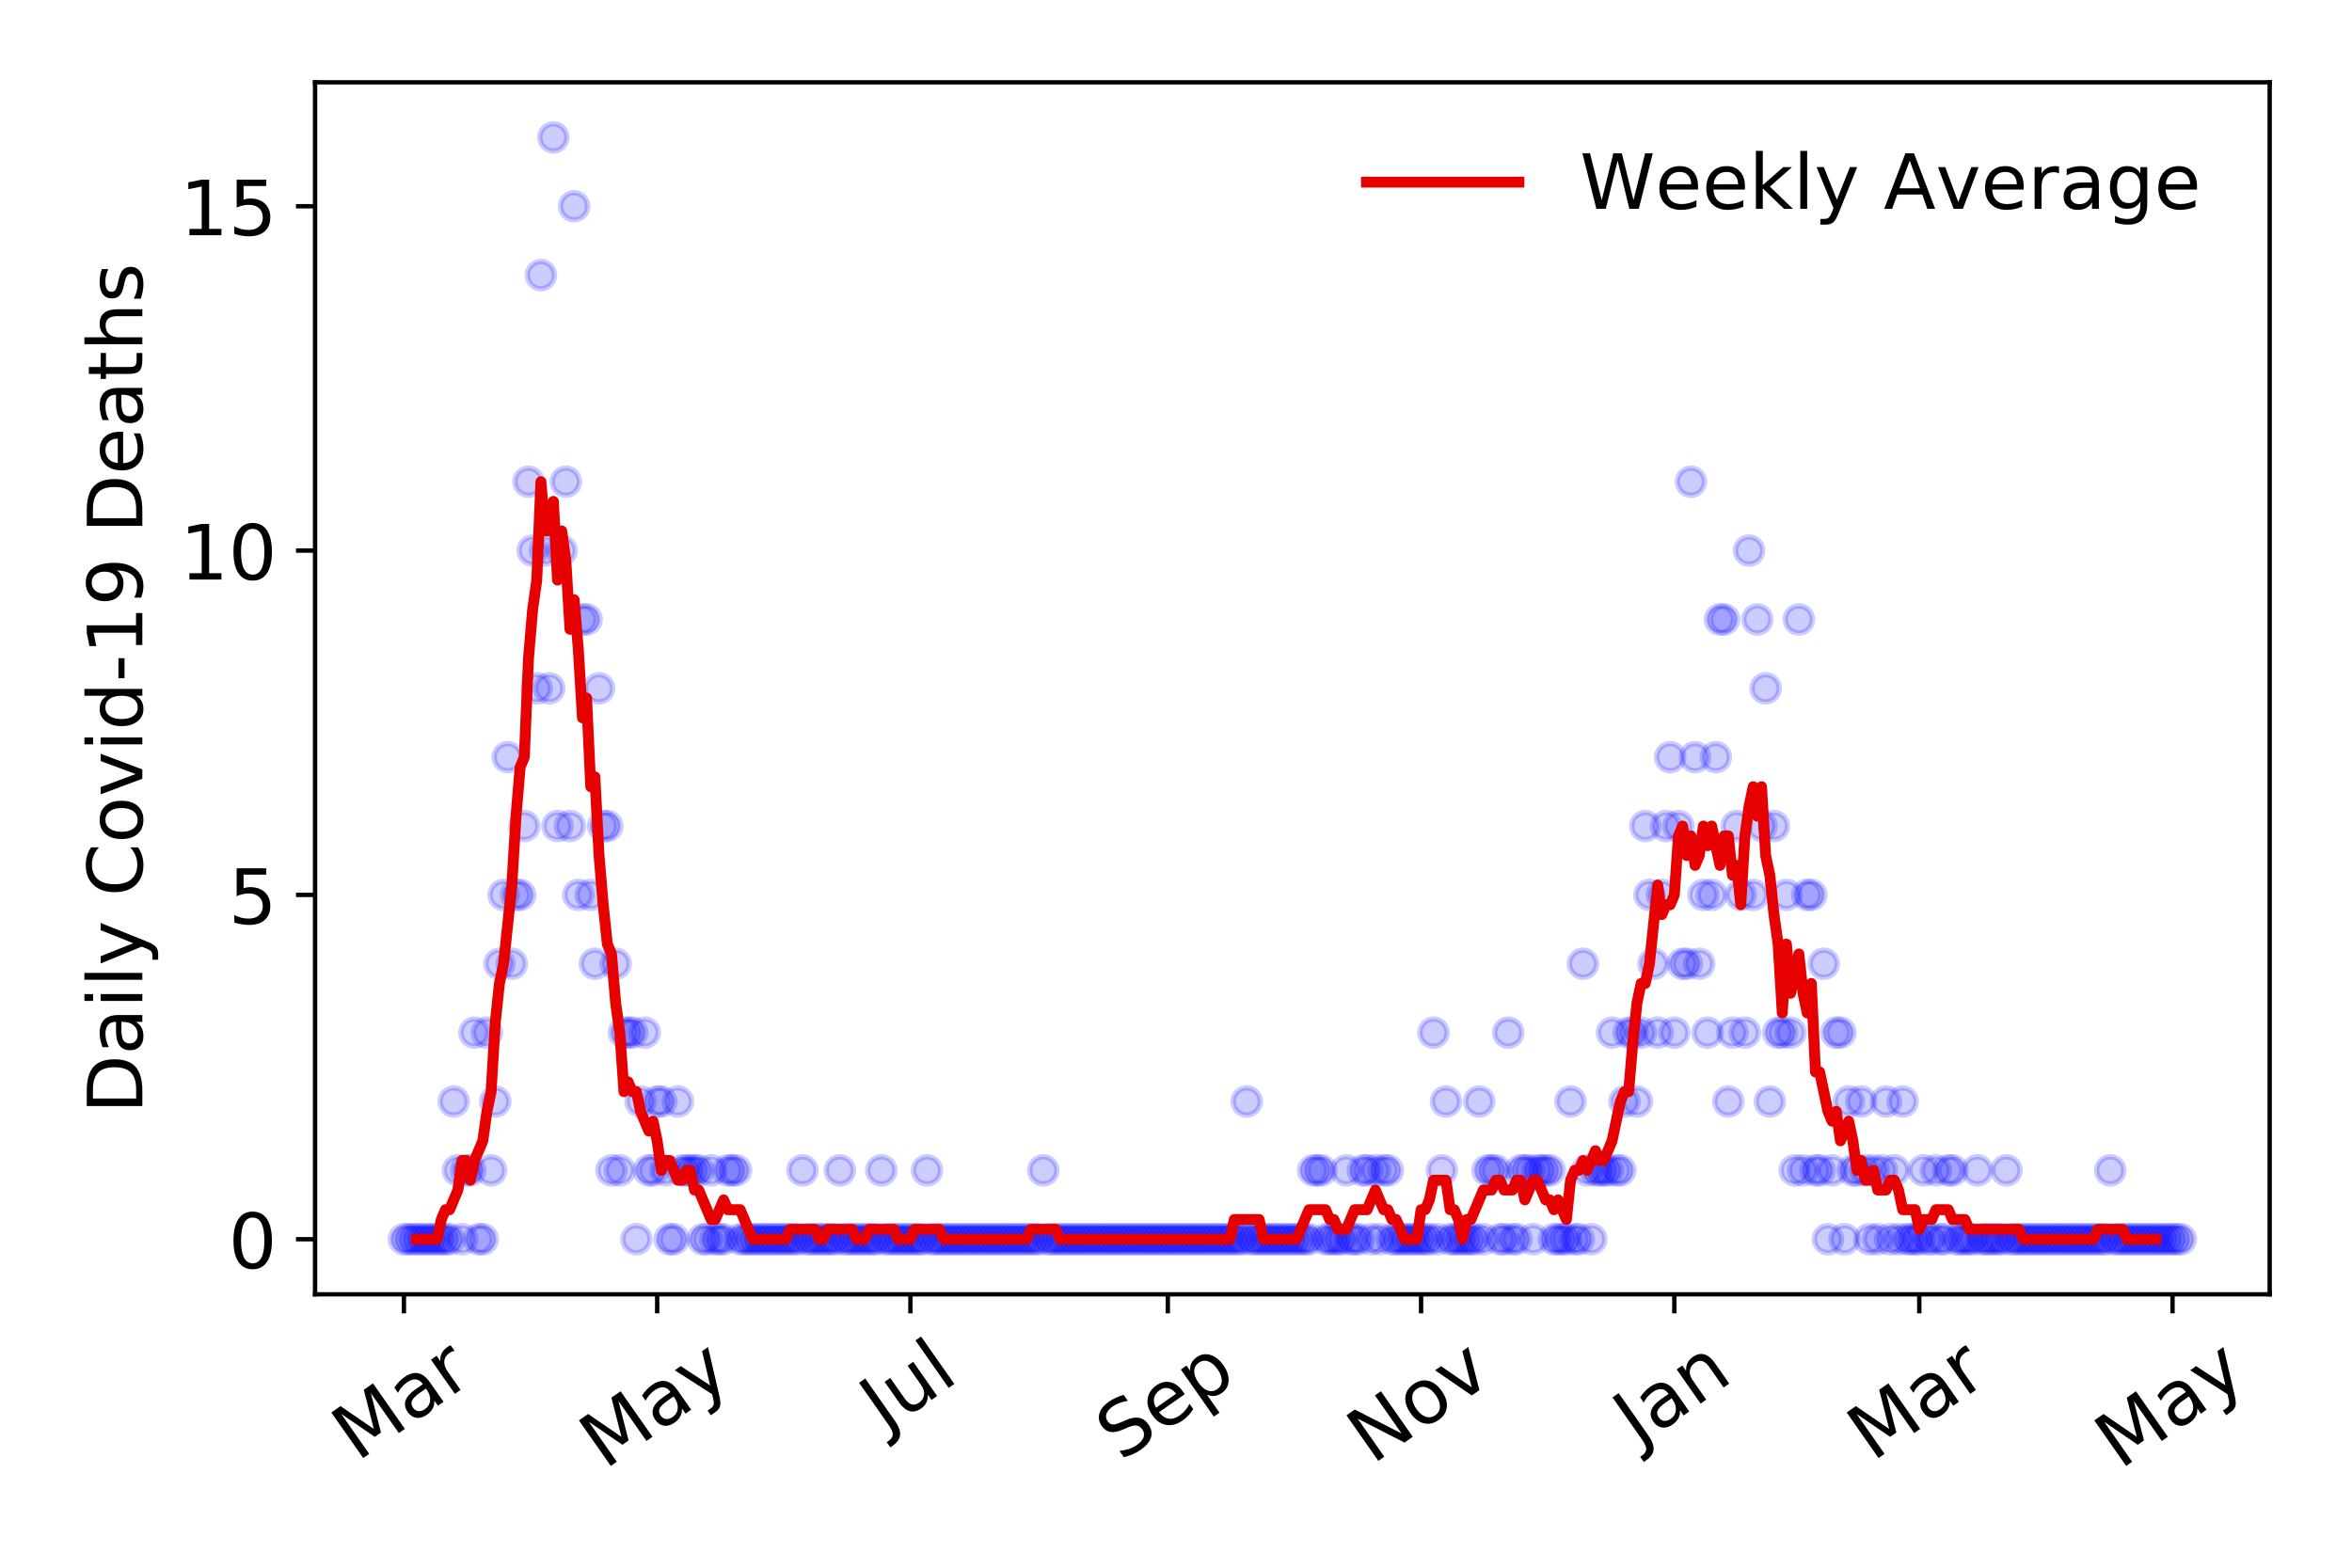 <?xml version="1.0" encoding="utf-8" standalone="no"?>
<!DOCTYPE svg PUBLIC "-//W3C//DTD SVG 1.1//EN"
  "http://www.w3.org/Graphics/SVG/1.1/DTD/svg11.dtd">
<!-- Created with matplotlib (https://matplotlib.org/) -->
<svg height="288pt" version="1.1" viewBox="0 0 432 288" width="432pt" xmlns="http://www.w3.org/2000/svg" xmlns:xlink="http://www.w3.org/1999/xlink">
 <defs>
  <style type="text/css">
*{stroke-linecap:butt;stroke-linejoin:round;}
  </style>
 </defs>
 <g id="figure_1">
  <g id="patch_1">
   <path d="M 0 288 
L 432 288 
L 432 0 
L 0 0 
z
" style="fill:#ffffff;"/>
  </g>
  <g id="axes_1">
   <g id="patch_2">
    <path d="M 57.87 237.778 
L 416.88 237.778 
L 416.88 15.12 
L 57.87 15.12 
z
" style="fill:#ffffff;"/>
   </g>
   <g id="matplotlib.axis_1">
    <g id="xtick_1">
     <g id="line2d_1">
      <defs>
       <path d="M 0 0 
L 0 3.5 
" id="mf6119990aa" style="stroke:#000000;stroke-width:0.8;"/>
      </defs>
      <g>
       <use style="stroke:#000000;stroke-width:0.8;" x="74.189" xlink:href="#mf6119990aa" y="237.778"/>
      </g>
     </g>
     <g id="text_1">
      <!-- Mar -->
      <defs>
       <path d="M 9.812 72.906 
L 24.516 72.906 
L 43.109 23.297 
L 61.812 72.906 
L 76.516 72.906 
L 76.516 0 
L 66.891 0 
L 66.891 64.016 
L 48.094 14.016 
L 38.188 14.016 
L 19.391 64.016 
L 19.391 0 
L 9.812 0 
z
" id="DejaVuSans-77"/>
       <path d="M 34.281 27.484 
Q 23.391 27.484 19.188 25 
Q 14.984 22.516 14.984 16.5 
Q 14.984 11.719 18.141 8.906 
Q 21.297 6.109 26.703 6.109 
Q 34.188 6.109 38.703 11.406 
Q 43.219 16.703 43.219 25.484 
L 43.219 27.484 
z
M 52.203 31.203 
L 52.203 0 
L 43.219 0 
L 43.219 8.297 
Q 40.141 3.328 35.547 0.953 
Q 30.953 -1.422 24.312 -1.422 
Q 15.922 -1.422 10.953 3.297 
Q 6 8.016 6 15.922 
Q 6 25.141 12.172 29.828 
Q 18.359 34.516 30.609 34.516 
L 43.219 34.516 
L 43.219 35.406 
Q 43.219 41.609 39.141 45 
Q 35.062 48.391 27.688 48.391 
Q 23 48.391 18.547 47.266 
Q 14.109 46.141 10.016 43.891 
L 10.016 52.203 
Q 14.938 54.109 19.578 55.047 
Q 24.219 56 28.609 56 
Q 40.484 56 46.344 49.844 
Q 52.203 43.703 52.203 31.203 
z
" id="DejaVuSans-97"/>
       <path d="M 41.109 46.297 
Q 39.594 47.172 37.812 47.578 
Q 36.031 48 33.891 48 
Q 26.266 48 22.188 43.047 
Q 18.109 38.094 18.109 28.812 
L 18.109 0 
L 9.078 0 
L 9.078 54.688 
L 18.109 54.688 
L 18.109 46.188 
Q 20.953 51.172 25.484 53.578 
Q 30.031 56 36.531 56 
Q 37.453 56 38.578 55.875 
Q 39.703 55.766 41.062 55.516 
z
" id="DejaVuSans-114"/>
      </defs>
      <g transform="translate(65.586 268.643)rotate(-35)scale(0.14 -0.14)">
       <use xlink:href="#DejaVuSans-77"/>
       <use x="86.279" xlink:href="#DejaVuSans-97"/>
       <use x="147.559" xlink:href="#DejaVuSans-114"/>
      </g>
     </g>
    </g>
    <g id="xtick_2">
     <g id="line2d_2">
      <g>
       <use style="stroke:#000000;stroke-width:0.8;" x="120.704" xlink:href="#mf6119990aa" y="237.778"/>
      </g>
     </g>
     <g id="text_2">
      <!-- May -->
      <defs>
       <path d="M 32.172 -5.078 
Q 28.375 -14.844 24.75 -17.812 
Q 21.141 -20.797 15.094 -20.797 
L 7.906 -20.797 
L 7.906 -13.281 
L 13.188 -13.281 
Q 16.891 -13.281 18.938 -11.516 
Q 21 -9.766 23.484 -3.219 
L 25.094 0.875 
L 2.984 54.688 
L 12.5 54.688 
L 29.594 11.922 
L 46.688 54.688 
L 56.203 54.688 
z
" id="DejaVuSans-121"/>
      </defs>
      <g transform="translate(111.065 270.094)rotate(-35)scale(0.14 -0.14)">
       <use xlink:href="#DejaVuSans-77"/>
       <use x="86.279" xlink:href="#DejaVuSans-97"/>
       <use x="147.559" xlink:href="#DejaVuSans-121"/>
      </g>
     </g>
    </g>
    <g id="xtick_3">
     <g id="line2d_3">
      <g>
       <use style="stroke:#000000;stroke-width:0.8;" x="167.22" xlink:href="#mf6119990aa" y="237.778"/>
      </g>
     </g>
     <g id="text_3">
      <!-- Jul -->
      <defs>
       <path d="M 9.812 72.906 
L 19.672 72.906 
L 19.672 5.078 
Q 19.672 -8.109 14.672 -14.062 
Q 9.672 -20.016 -1.422 -20.016 
L -5.172 -20.016 
L -5.172 -11.719 
L -2.094 -11.719 
Q 4.438 -11.719 7.125 -8.047 
Q 9.812 -4.391 9.812 5.078 
z
" id="DejaVuSans-74"/>
       <path d="M 8.5 21.578 
L 8.5 54.688 
L 17.484 54.688 
L 17.484 21.922 
Q 17.484 14.156 20.5 10.266 
Q 23.531 6.391 29.594 6.391 
Q 36.859 6.391 41.078 11.031 
Q 45.312 15.672 45.312 23.688 
L 45.312 54.688 
L 54.297 54.688 
L 54.297 0 
L 45.312 0 
L 45.312 8.406 
Q 42.047 3.422 37.719 1 
Q 33.406 -1.422 27.688 -1.422 
Q 18.266 -1.422 13.375 4.438 
Q 8.5 10.297 8.5 21.578 
z
M 31.109 56 
z
" id="DejaVuSans-117"/>
       <path d="M 9.422 75.984 
L 18.406 75.984 
L 18.406 0 
L 9.422 0 
z
" id="DejaVuSans-108"/>
      </defs>
      <g transform="translate(162.517 263.181)rotate(-35)scale(0.14 -0.14)">
       <use xlink:href="#DejaVuSans-74"/>
       <use x="29.492" xlink:href="#DejaVuSans-117"/>
       <use x="92.871" xlink:href="#DejaVuSans-108"/>
      </g>
     </g>
    </g>
    <g id="xtick_4">
     <g id="line2d_4">
      <g>
       <use style="stroke:#000000;stroke-width:0.8;" x="214.498" xlink:href="#mf6119990aa" y="237.778"/>
      </g>
     </g>
     <g id="text_4">
      <!-- Sep -->
      <defs>
       <path d="M 53.516 70.516 
L 53.516 60.891 
Q 47.906 63.578 42.922 64.891 
Q 37.938 66.219 33.297 66.219 
Q 25.25 66.219 20.875 63.094 
Q 16.5 59.969 16.5 54.203 
Q 16.5 49.359 19.406 46.891 
Q 22.312 44.438 30.422 42.922 
L 36.375 41.703 
Q 47.406 39.594 52.656 34.297 
Q 57.906 29 57.906 20.125 
Q 57.906 9.516 50.797 4.047 
Q 43.703 -1.422 29.984 -1.422 
Q 24.812 -1.422 18.969 -0.25 
Q 13.141 0.922 6.891 3.219 
L 6.891 13.375 
Q 12.891 10.016 18.656 8.297 
Q 24.422 6.594 29.984 6.594 
Q 38.422 6.594 43.016 9.906 
Q 47.609 13.234 47.609 19.391 
Q 47.609 24.75 44.312 27.781 
Q 41.016 30.812 33.5 32.328 
L 27.484 33.5 
Q 16.453 35.688 11.516 40.375 
Q 6.594 45.062 6.594 53.422 
Q 6.594 63.094 13.406 68.656 
Q 20.219 74.219 32.172 74.219 
Q 37.312 74.219 42.625 73.281 
Q 47.953 72.359 53.516 70.516 
z
" id="DejaVuSans-83"/>
       <path d="M 56.203 29.594 
L 56.203 25.203 
L 14.891 25.203 
Q 15.484 15.922 20.484 11.062 
Q 25.484 6.203 34.422 6.203 
Q 39.594 6.203 44.453 7.469 
Q 49.312 8.734 54.109 11.281 
L 54.109 2.781 
Q 49.266 0.734 44.188 -0.344 
Q 39.109 -1.422 33.891 -1.422 
Q 20.797 -1.422 13.156 6.188 
Q 5.516 13.812 5.516 26.812 
Q 5.516 40.234 12.766 48.109 
Q 20.016 56 32.328 56 
Q 43.359 56 49.781 48.891 
Q 56.203 41.797 56.203 29.594 
z
M 47.219 32.234 
Q 47.125 39.594 43.094 43.984 
Q 39.062 48.391 32.422 48.391 
Q 24.906 48.391 20.391 44.141 
Q 15.875 39.891 15.188 32.172 
z
" id="DejaVuSans-101"/>
       <path d="M 18.109 8.203 
L 18.109 -20.797 
L 9.078 -20.797 
L 9.078 54.688 
L 18.109 54.688 
L 18.109 46.391 
Q 20.953 51.266 25.266 53.625 
Q 29.594 56 35.594 56 
Q 45.562 56 51.781 48.094 
Q 58.016 40.188 58.016 27.297 
Q 58.016 14.406 51.781 6.484 
Q 45.562 -1.422 35.594 -1.422 
Q 29.594 -1.422 25.266 0.953 
Q 20.953 3.328 18.109 8.203 
z
M 48.688 27.297 
Q 48.688 37.203 44.609 42.844 
Q 40.531 48.484 33.406 48.484 
Q 26.266 48.484 22.188 42.844 
Q 18.109 37.203 18.109 27.297 
Q 18.109 17.391 22.188 11.75 
Q 26.266 6.109 33.406 6.109 
Q 40.531 6.109 44.609 11.75 
Q 48.688 17.391 48.688 27.297 
z
" id="DejaVuSans-112"/>
      </defs>
      <g transform="translate(205.905 268.629)rotate(-35)scale(0.14 -0.14)">
       <use xlink:href="#DejaVuSans-83"/>
       <use x="63.477" xlink:href="#DejaVuSans-101"/>
       <use x="125" xlink:href="#DejaVuSans-112"/>
      </g>
     </g>
    </g>
    <g id="xtick_5">
     <g id="line2d_5">
      <g>
       <use style="stroke:#000000;stroke-width:0.8;" x="261.014" xlink:href="#mf6119990aa" y="237.778"/>
      </g>
     </g>
     <g id="text_5">
      <!-- Nov -->
      <defs>
       <path d="M 9.812 72.906 
L 23.094 72.906 
L 55.422 11.922 
L 55.422 72.906 
L 64.984 72.906 
L 64.984 0 
L 51.703 0 
L 19.391 60.984 
L 19.391 0 
L 9.812 0 
z
" id="DejaVuSans-78"/>
       <path d="M 30.609 48.391 
Q 23.391 48.391 19.188 42.75 
Q 14.984 37.109 14.984 27.297 
Q 14.984 17.484 19.156 11.844 
Q 23.344 6.203 30.609 6.203 
Q 37.797 6.203 41.984 11.859 
Q 46.188 17.531 46.188 27.297 
Q 46.188 37.016 41.984 42.703 
Q 37.797 48.391 30.609 48.391 
z
M 30.609 56 
Q 42.328 56 49.016 48.375 
Q 55.719 40.766 55.719 27.297 
Q 55.719 13.875 49.016 6.219 
Q 42.328 -1.422 30.609 -1.422 
Q 18.844 -1.422 12.172 6.219 
Q 5.516 13.875 5.516 27.297 
Q 5.516 40.766 12.172 48.375 
Q 18.844 56 30.609 56 
z
" id="DejaVuSans-111"/>
       <path d="M 2.984 54.688 
L 12.5 54.688 
L 29.594 8.797 
L 46.688 54.688 
L 56.203 54.688 
L 35.688 0 
L 23.484 0 
z
" id="DejaVuSans-118"/>
      </defs>
      <g transform="translate(252.038 269.166)rotate(-35)scale(0.14 -0.14)">
       <use xlink:href="#DejaVuSans-78"/>
       <use x="74.805" xlink:href="#DejaVuSans-111"/>
       <use x="135.986" xlink:href="#DejaVuSans-118"/>
      </g>
     </g>
    </g>
    <g id="xtick_6">
     <g id="line2d_6">
      <g>
       <use style="stroke:#000000;stroke-width:0.8;" x="307.53" xlink:href="#mf6119990aa" y="237.778"/>
      </g>
     </g>
     <g id="text_6">
      <!-- Jan -->
      <defs>
       <path d="M 54.891 33.016 
L 54.891 0 
L 45.906 0 
L 45.906 32.719 
Q 45.906 40.484 42.875 44.328 
Q 39.844 48.188 33.797 48.188 
Q 26.516 48.188 22.312 43.547 
Q 18.109 38.922 18.109 30.906 
L 18.109 0 
L 9.078 0 
L 9.078 54.688 
L 18.109 54.688 
L 18.109 46.188 
Q 21.344 51.125 25.703 53.562 
Q 30.078 56 35.797 56 
Q 45.219 56 50.047 50.172 
Q 54.891 44.344 54.891 33.016 
z
" id="DejaVuSans-110"/>
      </defs>
      <g transform="translate(300.906 265.871)rotate(-35)scale(0.14 -0.14)">
       <use xlink:href="#DejaVuSans-74"/>
       <use x="29.492" xlink:href="#DejaVuSans-97"/>
       <use x="90.771" xlink:href="#DejaVuSans-110"/>
      </g>
     </g>
    </g>
    <g id="xtick_7">
     <g id="line2d_7">
      <g>
       <use style="stroke:#000000;stroke-width:0.8;" x="352.521" xlink:href="#mf6119990aa" y="237.778"/>
      </g>
     </g>
     <g id="text_7">
      <!-- Mar -->
      <g transform="translate(343.918 268.643)rotate(-35)scale(0.14 -0.14)">
       <use xlink:href="#DejaVuSans-77"/>
       <use x="86.279" xlink:href="#DejaVuSans-97"/>
       <use x="147.559" xlink:href="#DejaVuSans-114"/>
      </g>
     </g>
    </g>
    <g id="xtick_8">
     <g id="line2d_8">
      <g>
       <use style="stroke:#000000;stroke-width:0.8;" x="399.036" xlink:href="#mf6119990aa" y="237.778"/>
      </g>
     </g>
     <g id="text_8">
      <!-- May -->
      <g transform="translate(389.397 270.094)rotate(-35)scale(0.14 -0.14)">
       <use xlink:href="#DejaVuSans-77"/>
       <use x="86.279" xlink:href="#DejaVuSans-97"/>
       <use x="147.559" xlink:href="#DejaVuSans-121"/>
      </g>
     </g>
    </g>
   </g>
   <g id="matplotlib.axis_2">
    <g id="ytick_1">
     <g id="line2d_9">
      <defs>
       <path d="M 0 0 
L -3.5 0 
" id="m463330eae9" style="stroke:#000000;stroke-width:0.8;"/>
      </defs>
      <g>
       <use style="stroke:#000000;stroke-width:0.8;" x="57.87" xlink:href="#m463330eae9" y="227.657"/>
      </g>
     </g>
     <g id="text_9">
      <!-- 0 -->
      <defs>
       <path d="M 31.781 66.406 
Q 24.172 66.406 20.328 58.906 
Q 16.5 51.422 16.5 36.375 
Q 16.5 21.391 20.328 13.891 
Q 24.172 6.391 31.781 6.391 
Q 39.453 6.391 43.281 13.891 
Q 47.125 21.391 47.125 36.375 
Q 47.125 51.422 43.281 58.906 
Q 39.453 66.406 31.781 66.406 
z
M 31.781 74.219 
Q 44.047 74.219 50.516 64.516 
Q 56.984 54.828 56.984 36.375 
Q 56.984 17.969 50.516 8.266 
Q 44.047 -1.422 31.781 -1.422 
Q 19.531 -1.422 13.062 8.266 
Q 6.594 17.969 6.594 36.375 
Q 6.594 54.828 13.062 64.516 
Q 19.531 74.219 31.781 74.219 
z
" id="DejaVuSans-48"/>
      </defs>
      <g transform="translate(41.962 232.976)scale(0.14 -0.14)">
       <use xlink:href="#DejaVuSans-48"/>
      </g>
     </g>
    </g>
    <g id="ytick_2">
     <g id="line2d_10">
      <g>
       <use style="stroke:#000000;stroke-width:0.8;" x="57.87" xlink:href="#m463330eae9" y="164.402"/>
      </g>
     </g>
     <g id="text_10">
      <!-- 5 -->
      <defs>
       <path d="M 10.797 72.906 
L 49.516 72.906 
L 49.516 64.594 
L 19.828 64.594 
L 19.828 46.734 
Q 21.969 47.469 24.109 47.828 
Q 26.266 48.188 28.422 48.188 
Q 40.625 48.188 47.75 41.5 
Q 54.891 34.812 54.891 23.391 
Q 54.891 11.625 47.562 5.094 
Q 40.234 -1.422 26.906 -1.422 
Q 22.312 -1.422 17.547 -0.641 
Q 12.797 0.141 7.719 1.703 
L 7.719 11.625 
Q 12.109 9.234 16.797 8.062 
Q 21.484 6.891 26.703 6.891 
Q 35.156 6.891 40.078 11.328 
Q 45.016 15.766 45.016 23.391 
Q 45.016 31 40.078 35.438 
Q 35.156 39.891 26.703 39.891 
Q 22.75 39.891 18.812 39.016 
Q 14.891 38.141 10.797 36.281 
z
" id="DejaVuSans-53"/>
      </defs>
      <g transform="translate(41.962 169.721)scale(0.14 -0.14)">
       <use xlink:href="#DejaVuSans-53"/>
      </g>
     </g>
    </g>
    <g id="ytick_3">
     <g id="line2d_11">
      <g>
       <use style="stroke:#000000;stroke-width:0.8;" x="57.87" xlink:href="#m463330eae9" y="101.147"/>
      </g>
     </g>
     <g id="text_11">
      <!-- 10 -->
      <defs>
       <path d="M 12.406 8.297 
L 28.516 8.297 
L 28.516 63.922 
L 10.984 60.406 
L 10.984 69.391 
L 28.422 72.906 
L 38.281 72.906 
L 38.281 8.297 
L 54.391 8.297 
L 54.391 0 
L 12.406 0 
z
" id="DejaVuSans-49"/>
      </defs>
      <g transform="translate(33.055 106.466)scale(0.14 -0.14)">
       <use xlink:href="#DejaVuSans-49"/>
       <use x="63.623" xlink:href="#DejaVuSans-48"/>
      </g>
     </g>
    </g>
    <g id="ytick_4">
     <g id="line2d_12">
      <g>
       <use style="stroke:#000000;stroke-width:0.8;" x="57.87" xlink:href="#m463330eae9" y="37.892"/>
      </g>
     </g>
     <g id="text_12">
      <!-- 15 -->
      <g transform="translate(33.055 43.211)scale(0.14 -0.14)">
       <use xlink:href="#DejaVuSans-49"/>
       <use x="63.623" xlink:href="#DejaVuSans-53"/>
      </g>
     </g>
    </g>
    <g id="text_13">
     <!-- Daily Covid-19 Deaths -->
     <defs>
      <path d="M 19.672 64.797 
L 19.672 8.109 
L 31.594 8.109 
Q 46.688 8.109 53.688 14.938 
Q 60.688 21.781 60.688 36.531 
Q 60.688 51.172 53.688 57.984 
Q 46.688 64.797 31.594 64.797 
z
M 9.812 72.906 
L 30.078 72.906 
Q 51.266 72.906 61.172 64.094 
Q 71.094 55.281 71.094 36.531 
Q 71.094 17.672 61.125 8.828 
Q 51.172 0 30.078 0 
L 9.812 0 
z
" id="DejaVuSans-68"/>
      <path d="M 9.422 54.688 
L 18.406 54.688 
L 18.406 0 
L 9.422 0 
z
M 9.422 75.984 
L 18.406 75.984 
L 18.406 64.594 
L 9.422 64.594 
z
" id="DejaVuSans-105"/>
      <path id="DejaVuSans-32"/>
      <path d="M 64.406 67.281 
L 64.406 56.891 
Q 59.422 61.531 53.781 63.812 
Q 48.141 66.109 41.797 66.109 
Q 29.297 66.109 22.656 58.469 
Q 16.016 50.828 16.016 36.375 
Q 16.016 21.969 22.656 14.328 
Q 29.297 6.688 41.797 6.688 
Q 48.141 6.688 53.781 8.984 
Q 59.422 11.281 64.406 15.922 
L 64.406 5.609 
Q 59.234 2.094 53.438 0.328 
Q 47.656 -1.422 41.219 -1.422 
Q 24.656 -1.422 15.125 8.703 
Q 5.609 18.844 5.609 36.375 
Q 5.609 53.953 15.125 64.078 
Q 24.656 74.219 41.219 74.219 
Q 47.75 74.219 53.531 72.484 
Q 59.328 70.75 64.406 67.281 
z
" id="DejaVuSans-67"/>
      <path d="M 45.406 46.391 
L 45.406 75.984 
L 54.391 75.984 
L 54.391 0 
L 45.406 0 
L 45.406 8.203 
Q 42.578 3.328 38.25 0.953 
Q 33.938 -1.422 27.875 -1.422 
Q 17.969 -1.422 11.734 6.484 
Q 5.516 14.406 5.516 27.297 
Q 5.516 40.188 11.734 48.094 
Q 17.969 56 27.875 56 
Q 33.938 56 38.25 53.625 
Q 42.578 51.266 45.406 46.391 
z
M 14.797 27.297 
Q 14.797 17.391 18.875 11.75 
Q 22.953 6.109 30.078 6.109 
Q 37.203 6.109 41.297 11.75 
Q 45.406 17.391 45.406 27.297 
Q 45.406 37.203 41.297 42.844 
Q 37.203 48.484 30.078 48.484 
Q 22.953 48.484 18.875 42.844 
Q 14.797 37.203 14.797 27.297 
z
" id="DejaVuSans-100"/>
      <path d="M 4.891 31.391 
L 31.203 31.391 
L 31.203 23.391 
L 4.891 23.391 
z
" id="DejaVuSans-45"/>
      <path d="M 10.984 1.516 
L 10.984 10.5 
Q 14.703 8.734 18.5 7.812 
Q 22.312 6.891 25.984 6.891 
Q 35.75 6.891 40.891 13.453 
Q 46.047 20.016 46.781 33.406 
Q 43.953 29.203 39.594 26.953 
Q 35.25 24.703 29.984 24.703 
Q 19.047 24.703 12.672 31.312 
Q 6.297 37.938 6.297 49.422 
Q 6.297 60.641 12.938 67.422 
Q 19.578 74.219 30.609 74.219 
Q 43.266 74.219 49.922 64.516 
Q 56.594 54.828 56.594 36.375 
Q 56.594 19.141 48.406 8.859 
Q 40.234 -1.422 26.422 -1.422 
Q 22.703 -1.422 18.891 -0.688 
Q 15.094 0.047 10.984 1.516 
z
M 30.609 32.422 
Q 37.25 32.422 41.125 36.953 
Q 45.016 41.5 45.016 49.422 
Q 45.016 57.281 41.125 61.844 
Q 37.25 66.406 30.609 66.406 
Q 23.969 66.406 20.094 61.844 
Q 16.219 57.281 16.219 49.422 
Q 16.219 41.5 20.094 36.953 
Q 23.969 32.422 30.609 32.422 
z
" id="DejaVuSans-57"/>
      <path d="M 18.312 70.219 
L 18.312 54.688 
L 36.812 54.688 
L 36.812 47.703 
L 18.312 47.703 
L 18.312 18.016 
Q 18.312 11.328 20.141 9.422 
Q 21.969 7.516 27.594 7.516 
L 36.812 7.516 
L 36.812 0 
L 27.594 0 
Q 17.188 0 13.234 3.875 
Q 9.281 7.766 9.281 18.016 
L 9.281 47.703 
L 2.688 47.703 
L 2.688 54.688 
L 9.281 54.688 
L 9.281 70.219 
z
" id="DejaVuSans-116"/>
      <path d="M 54.891 33.016 
L 54.891 0 
L 45.906 0 
L 45.906 32.719 
Q 45.906 40.484 42.875 44.328 
Q 39.844 48.188 33.797 48.188 
Q 26.516 48.188 22.312 43.547 
Q 18.109 38.922 18.109 30.906 
L 18.109 0 
L 9.078 0 
L 9.078 75.984 
L 18.109 75.984 
L 18.109 46.188 
Q 21.344 51.125 25.703 53.562 
Q 30.078 56 35.797 56 
Q 45.219 56 50.047 50.172 
Q 54.891 44.344 54.891 33.016 
z
" id="DejaVuSans-104"/>
      <path d="M 44.281 53.078 
L 44.281 44.578 
Q 40.484 46.531 36.375 47.5 
Q 32.281 48.484 27.875 48.484 
Q 21.188 48.484 17.844 46.438 
Q 14.5 44.391 14.5 40.281 
Q 14.5 37.156 16.891 35.375 
Q 19.281 33.594 26.516 31.984 
L 29.594 31.297 
Q 39.156 29.25 43.188 25.516 
Q 47.219 21.781 47.219 15.094 
Q 47.219 7.469 41.188 3.016 
Q 35.156 -1.422 24.609 -1.422 
Q 20.219 -1.422 15.453 -0.562 
Q 10.688 0.297 5.422 2 
L 5.422 11.281 
Q 10.406 8.688 15.234 7.391 
Q 20.062 6.109 24.812 6.109 
Q 31.156 6.109 34.562 8.281 
Q 37.984 10.453 37.984 14.406 
Q 37.984 18.062 35.516 20.016 
Q 33.062 21.969 24.703 23.781 
L 21.578 24.516 
Q 13.234 26.266 9.516 29.906 
Q 5.812 33.547 5.812 39.891 
Q 5.812 47.609 11.281 51.797 
Q 16.75 56 26.812 56 
Q 31.781 56 36.172 55.266 
Q 40.578 54.547 44.281 53.078 
z
" id="DejaVuSans-115"/>
     </defs>
     <g transform="translate(26.143 204.56)rotate(-90)scale(0.14 -0.14)">
      <use xlink:href="#DejaVuSans-68"/>
      <use x="77.002" xlink:href="#DejaVuSans-97"/>
      <use x="138.281" xlink:href="#DejaVuSans-105"/>
      <use x="166.064" xlink:href="#DejaVuSans-108"/>
      <use x="193.848" xlink:href="#DejaVuSans-121"/>
      <use x="253.027" xlink:href="#DejaVuSans-32"/>
      <use x="284.814" xlink:href="#DejaVuSans-67"/>
      <use x="354.639" xlink:href="#DejaVuSans-111"/>
      <use x="415.82" xlink:href="#DejaVuSans-118"/>
      <use x="475" xlink:href="#DejaVuSans-105"/>
      <use x="502.783" xlink:href="#DejaVuSans-100"/>
      <use x="566.26" xlink:href="#DejaVuSans-45"/>
      <use x="602.344" xlink:href="#DejaVuSans-49"/>
      <use x="665.967" xlink:href="#DejaVuSans-57"/>
      <use x="729.59" xlink:href="#DejaVuSans-32"/>
      <use x="761.377" xlink:href="#DejaVuSans-68"/>
      <use x="838.379" xlink:href="#DejaVuSans-101"/>
      <use x="899.902" xlink:href="#DejaVuSans-97"/>
      <use x="961.182" xlink:href="#DejaVuSans-116"/>
      <use x="1000.391" xlink:href="#DejaVuSans-104"/>
      <use x="1063.77" xlink:href="#DejaVuSans-115"/>
     </g>
    </g>
   </g>
   <g id="line2d_13">
    <defs>
     <path d="M 0 2.5 
C 0.663 2.5 1.299 2.237 1.768 1.768 
C 2.237 1.299 2.5 0.663 2.5 0 
C 2.5 -0.663 2.237 -1.299 1.768 -1.768 
C 1.299 -2.237 0.663 -2.5 0 -2.5 
C -0.663 -2.5 -1.299 -2.237 -1.768 -1.768 
C -2.237 -1.299 -2.5 -0.663 -2.5 0 
C -2.5 0.663 -2.237 1.299 -1.768 1.768 
C -1.299 2.237 -0.663 2.5 0 2.5 
z
" id="mbe3414bd9f" style="stroke:#0000ff;stroke-opacity:0.2;"/>
    </defs>
    <g clip-path="url(#p4730305788)">
     <use style="fill:#0000ff;fill-opacity:0.2;stroke:#0000ff;stroke-opacity:0.2;" x="74.189" xlink:href="#mbe3414bd9f" y="227.657"/>
     <use style="fill:#0000ff;fill-opacity:0.2;stroke:#0000ff;stroke-opacity:0.2;" x="74.951" xlink:href="#mbe3414bd9f" y="227.657"/>
     <use style="fill:#0000ff;fill-opacity:0.2;stroke:#0000ff;stroke-opacity:0.2;" x="75.714" xlink:href="#mbe3414bd9f" y="227.657"/>
     <use style="fill:#0000ff;fill-opacity:0.2;stroke:#0000ff;stroke-opacity:0.2;" x="76.476" xlink:href="#mbe3414bd9f" y="227.657"/>
     <use style="fill:#0000ff;fill-opacity:0.2;stroke:#0000ff;stroke-opacity:0.2;" x="77.239" xlink:href="#mbe3414bd9f" y="227.657"/>
     <use style="fill:#0000ff;fill-opacity:0.2;stroke:#0000ff;stroke-opacity:0.2;" x="78.001" xlink:href="#mbe3414bd9f" y="227.657"/>
     <use style="fill:#0000ff;fill-opacity:0.2;stroke:#0000ff;stroke-opacity:0.2;" x="78.764" xlink:href="#mbe3414bd9f" y="227.657"/>
     <use style="fill:#0000ff;fill-opacity:0.2;stroke:#0000ff;stroke-opacity:0.2;" x="79.527" xlink:href="#mbe3414bd9f" y="227.657"/>
     <use style="fill:#0000ff;fill-opacity:0.2;stroke:#0000ff;stroke-opacity:0.2;" x="80.289" xlink:href="#mbe3414bd9f" y="227.657"/>
     <use style="fill:#0000ff;fill-opacity:0.2;stroke:#0000ff;stroke-opacity:0.2;" x="81.052" xlink:href="#mbe3414bd9f" y="227.657"/>
     <use style="fill:#0000ff;fill-opacity:0.2;stroke:#0000ff;stroke-opacity:0.2;" x="81.814" xlink:href="#mbe3414bd9f" y="227.657"/>
     <use style="fill:#0000ff;fill-opacity:0.2;stroke:#0000ff;stroke-opacity:0.2;" x="82.577" xlink:href="#mbe3414bd9f" y="227.657"/>
     <use style="fill:#0000ff;fill-opacity:0.2;stroke:#0000ff;stroke-opacity:0.2;" x="83.339" xlink:href="#mbe3414bd9f" y="202.355"/>
     <use style="fill:#0000ff;fill-opacity:0.2;stroke:#0000ff;stroke-opacity:0.2;" x="84.102" xlink:href="#mbe3414bd9f" y="215.006"/>
     <use style="fill:#0000ff;fill-opacity:0.2;stroke:#0000ff;stroke-opacity:0.2;" x="84.864" xlink:href="#mbe3414bd9f" y="227.657"/>
     <use style="fill:#0000ff;fill-opacity:0.2;stroke:#0000ff;stroke-opacity:0.2;" x="85.627" xlink:href="#mbe3414bd9f" y="215.006"/>
     <use style="fill:#0000ff;fill-opacity:0.2;stroke:#0000ff;stroke-opacity:0.2;" x="86.389" xlink:href="#mbe3414bd9f" y="215.006"/>
     <use style="fill:#0000ff;fill-opacity:0.2;stroke:#0000ff;stroke-opacity:0.2;" x="87.152" xlink:href="#mbe3414bd9f" y="189.704"/>
     <use style="fill:#0000ff;fill-opacity:0.2;stroke:#0000ff;stroke-opacity:0.2;" x="87.915" xlink:href="#mbe3414bd9f" y="227.657"/>
     <use style="fill:#0000ff;fill-opacity:0.2;stroke:#0000ff;stroke-opacity:0.2;" x="88.677" xlink:href="#mbe3414bd9f" y="227.657"/>
     <use style="fill:#0000ff;fill-opacity:0.2;stroke:#0000ff;stroke-opacity:0.2;" x="89.44" xlink:href="#mbe3414bd9f" y="189.704"/>
     <use style="fill:#0000ff;fill-opacity:0.2;stroke:#0000ff;stroke-opacity:0.2;" x="90.202" xlink:href="#mbe3414bd9f" y="215.006"/>
     <use style="fill:#0000ff;fill-opacity:0.2;stroke:#0000ff;stroke-opacity:0.2;" x="90.965" xlink:href="#mbe3414bd9f" y="202.355"/>
     <use style="fill:#0000ff;fill-opacity:0.2;stroke:#0000ff;stroke-opacity:0.2;" x="91.727" xlink:href="#mbe3414bd9f" y="177.053"/>
     <use style="fill:#0000ff;fill-opacity:0.2;stroke:#0000ff;stroke-opacity:0.2;" x="92.49" xlink:href="#mbe3414bd9f" y="164.402"/>
     <use style="fill:#0000ff;fill-opacity:0.2;stroke:#0000ff;stroke-opacity:0.2;" x="93.252" xlink:href="#mbe3414bd9f" y="139.1"/>
     <use style="fill:#0000ff;fill-opacity:0.2;stroke:#0000ff;stroke-opacity:0.2;" x="94.015" xlink:href="#mbe3414bd9f" y="177.053"/>
     <use style="fill:#0000ff;fill-opacity:0.2;stroke:#0000ff;stroke-opacity:0.2;" x="94.778" xlink:href="#mbe3414bd9f" y="164.402"/>
     <use style="fill:#0000ff;fill-opacity:0.2;stroke:#0000ff;stroke-opacity:0.2;" x="95.54" xlink:href="#mbe3414bd9f" y="164.402"/>
     <use style="fill:#0000ff;fill-opacity:0.2;stroke:#0000ff;stroke-opacity:0.2;" x="96.303" xlink:href="#mbe3414bd9f" y="151.751"/>
     <use style="fill:#0000ff;fill-opacity:0.2;stroke:#0000ff;stroke-opacity:0.2;" x="97.065" xlink:href="#mbe3414bd9f" y="88.496"/>
     <use style="fill:#0000ff;fill-opacity:0.2;stroke:#0000ff;stroke-opacity:0.2;" x="97.828" xlink:href="#mbe3414bd9f" y="101.147"/>
     <use style="fill:#0000ff;fill-opacity:0.2;stroke:#0000ff;stroke-opacity:0.2;" x="98.59" xlink:href="#mbe3414bd9f" y="126.449"/>
     <use style="fill:#0000ff;fill-opacity:0.2;stroke:#0000ff;stroke-opacity:0.2;" x="99.353" xlink:href="#mbe3414bd9f" y="50.543"/>
     <use style="fill:#0000ff;fill-opacity:0.2;stroke:#0000ff;stroke-opacity:0.2;" x="100.115" xlink:href="#mbe3414bd9f" y="101.147"/>
     <use style="fill:#0000ff;fill-opacity:0.2;stroke:#0000ff;stroke-opacity:0.2;" x="100.878" xlink:href="#mbe3414bd9f" y="126.449"/>
     <use style="fill:#0000ff;fill-opacity:0.2;stroke:#0000ff;stroke-opacity:0.2;" x="101.641" xlink:href="#mbe3414bd9f" y="25.241"/>
     <use style="fill:#0000ff;fill-opacity:0.2;stroke:#0000ff;stroke-opacity:0.2;" x="102.403" xlink:href="#mbe3414bd9f" y="151.751"/>
     <use style="fill:#0000ff;fill-opacity:0.2;stroke:#0000ff;stroke-opacity:0.2;" x="103.166" xlink:href="#mbe3414bd9f" y="101.147"/>
     <use style="fill:#0000ff;fill-opacity:0.2;stroke:#0000ff;stroke-opacity:0.2;" x="103.928" xlink:href="#mbe3414bd9f" y="88.496"/>
     <use style="fill:#0000ff;fill-opacity:0.2;stroke:#0000ff;stroke-opacity:0.2;" x="104.691" xlink:href="#mbe3414bd9f" y="151.751"/>
     <use style="fill:#0000ff;fill-opacity:0.2;stroke:#0000ff;stroke-opacity:0.2;" x="105.453" xlink:href="#mbe3414bd9f" y="37.892"/>
     <use style="fill:#0000ff;fill-opacity:0.2;stroke:#0000ff;stroke-opacity:0.2;" x="106.216" xlink:href="#mbe3414bd9f" y="164.402"/>
     <use style="fill:#0000ff;fill-opacity:0.2;stroke:#0000ff;stroke-opacity:0.2;" x="106.978" xlink:href="#mbe3414bd9f" y="113.798"/>
     <use style="fill:#0000ff;fill-opacity:0.2;stroke:#0000ff;stroke-opacity:0.2;" x="107.741" xlink:href="#mbe3414bd9f" y="113.798"/>
     <use style="fill:#0000ff;fill-opacity:0.2;stroke:#0000ff;stroke-opacity:0.2;" x="108.504" xlink:href="#mbe3414bd9f" y="164.402"/>
     <use style="fill:#0000ff;fill-opacity:0.2;stroke:#0000ff;stroke-opacity:0.2;" x="109.266" xlink:href="#mbe3414bd9f" y="177.053"/>
     <use style="fill:#0000ff;fill-opacity:0.2;stroke:#0000ff;stroke-opacity:0.2;" x="110.029" xlink:href="#mbe3414bd9f" y="126.449"/>
     <use style="fill:#0000ff;fill-opacity:0.2;stroke:#0000ff;stroke-opacity:0.2;" x="110.791" xlink:href="#mbe3414bd9f" y="151.751"/>
     <use style="fill:#0000ff;fill-opacity:0.2;stroke:#0000ff;stroke-opacity:0.2;" x="111.554" xlink:href="#mbe3414bd9f" y="151.751"/>
     <use style="fill:#0000ff;fill-opacity:0.2;stroke:#0000ff;stroke-opacity:0.2;" x="112.316" xlink:href="#mbe3414bd9f" y="215.006"/>
     <use style="fill:#0000ff;fill-opacity:0.2;stroke:#0000ff;stroke-opacity:0.2;" x="113.079" xlink:href="#mbe3414bd9f" y="177.053"/>
     <use style="fill:#0000ff;fill-opacity:0.2;stroke:#0000ff;stroke-opacity:0.2;" x="113.841" xlink:href="#mbe3414bd9f" y="215.006"/>
     <use style="fill:#0000ff;fill-opacity:0.2;stroke:#0000ff;stroke-opacity:0.2;" x="114.604" xlink:href="#mbe3414bd9f" y="189.704"/>
     <use style="fill:#0000ff;fill-opacity:0.2;stroke:#0000ff;stroke-opacity:0.2;" x="115.367" xlink:href="#mbe3414bd9f" y="189.704"/>
     <use style="fill:#0000ff;fill-opacity:0.2;stroke:#0000ff;stroke-opacity:0.2;" x="116.129" xlink:href="#mbe3414bd9f" y="189.704"/>
     <use style="fill:#0000ff;fill-opacity:0.2;stroke:#0000ff;stroke-opacity:0.2;" x="116.892" xlink:href="#mbe3414bd9f" y="227.657"/>
     <use style="fill:#0000ff;fill-opacity:0.2;stroke:#0000ff;stroke-opacity:0.2;" x="117.654" xlink:href="#mbe3414bd9f" y="202.355"/>
     <use style="fill:#0000ff;fill-opacity:0.2;stroke:#0000ff;stroke-opacity:0.2;" x="118.417" xlink:href="#mbe3414bd9f" y="189.704"/>
     <use style="fill:#0000ff;fill-opacity:0.2;stroke:#0000ff;stroke-opacity:0.2;" x="119.179" xlink:href="#mbe3414bd9f" y="215.006"/>
     <use style="fill:#0000ff;fill-opacity:0.2;stroke:#0000ff;stroke-opacity:0.2;" x="119.942" xlink:href="#mbe3414bd9f" y="215.006"/>
     <use style="fill:#0000ff;fill-opacity:0.2;stroke:#0000ff;stroke-opacity:0.2;" x="120.704" xlink:href="#mbe3414bd9f" y="202.355"/>
     <use style="fill:#0000ff;fill-opacity:0.2;stroke:#0000ff;stroke-opacity:0.2;" x="121.467" xlink:href="#mbe3414bd9f" y="202.355"/>
     <use style="fill:#0000ff;fill-opacity:0.2;stroke:#0000ff;stroke-opacity:0.2;" x="122.229" xlink:href="#mbe3414bd9f" y="215.006"/>
     <use style="fill:#0000ff;fill-opacity:0.2;stroke:#0000ff;stroke-opacity:0.2;" x="122.992" xlink:href="#mbe3414bd9f" y="227.657"/>
     <use style="fill:#0000ff;fill-opacity:0.2;stroke:#0000ff;stroke-opacity:0.2;" x="123.755" xlink:href="#mbe3414bd9f" y="227.657"/>
     <use style="fill:#0000ff;fill-opacity:0.2;stroke:#0000ff;stroke-opacity:0.2;" x="124.517" xlink:href="#mbe3414bd9f" y="202.355"/>
     <use style="fill:#0000ff;fill-opacity:0.2;stroke:#0000ff;stroke-opacity:0.2;" x="125.28" xlink:href="#mbe3414bd9f" y="215.006"/>
     <use style="fill:#0000ff;fill-opacity:0.2;stroke:#0000ff;stroke-opacity:0.2;" x="126.042" xlink:href="#mbe3414bd9f" y="215.006"/>
     <use style="fill:#0000ff;fill-opacity:0.2;stroke:#0000ff;stroke-opacity:0.2;" x="126.805" xlink:href="#mbe3414bd9f" y="215.006"/>
     <use style="fill:#0000ff;fill-opacity:0.2;stroke:#0000ff;stroke-opacity:0.2;" x="127.567" xlink:href="#mbe3414bd9f" y="215.006"/>
     <use style="fill:#0000ff;fill-opacity:0.2;stroke:#0000ff;stroke-opacity:0.2;" x="128.33" xlink:href="#mbe3414bd9f" y="215.006"/>
     <use style="fill:#0000ff;fill-opacity:0.2;stroke:#0000ff;stroke-opacity:0.2;" x="129.092" xlink:href="#mbe3414bd9f" y="227.657"/>
     <use style="fill:#0000ff;fill-opacity:0.2;stroke:#0000ff;stroke-opacity:0.2;" x="129.855" xlink:href="#mbe3414bd9f" y="227.657"/>
     <use style="fill:#0000ff;fill-opacity:0.2;stroke:#0000ff;stroke-opacity:0.2;" x="130.618" xlink:href="#mbe3414bd9f" y="215.006"/>
     <use style="fill:#0000ff;fill-opacity:0.2;stroke:#0000ff;stroke-opacity:0.2;" x="131.38" xlink:href="#mbe3414bd9f" y="227.657"/>
     <use style="fill:#0000ff;fill-opacity:0.2;stroke:#0000ff;stroke-opacity:0.2;" x="132.143" xlink:href="#mbe3414bd9f" y="227.657"/>
     <use style="fill:#0000ff;fill-opacity:0.2;stroke:#0000ff;stroke-opacity:0.2;" x="132.905" xlink:href="#mbe3414bd9f" y="227.657"/>
     <use style="fill:#0000ff;fill-opacity:0.2;stroke:#0000ff;stroke-opacity:0.2;" x="133.668" xlink:href="#mbe3414bd9f" y="215.006"/>
     <use style="fill:#0000ff;fill-opacity:0.2;stroke:#0000ff;stroke-opacity:0.2;" x="134.43" xlink:href="#mbe3414bd9f" y="215.006"/>
     <use style="fill:#0000ff;fill-opacity:0.2;stroke:#0000ff;stroke-opacity:0.2;" x="135.193" xlink:href="#mbe3414bd9f" y="215.006"/>
     <use style="fill:#0000ff;fill-opacity:0.2;stroke:#0000ff;stroke-opacity:0.2;" x="135.955" xlink:href="#mbe3414bd9f" y="227.657"/>
     <use style="fill:#0000ff;fill-opacity:0.2;stroke:#0000ff;stroke-opacity:0.2;" x="136.718" xlink:href="#mbe3414bd9f" y="227.657"/>
     <use style="fill:#0000ff;fill-opacity:0.2;stroke:#0000ff;stroke-opacity:0.2;" x="137.481" xlink:href="#mbe3414bd9f" y="227.657"/>
     <use style="fill:#0000ff;fill-opacity:0.2;stroke:#0000ff;stroke-opacity:0.2;" x="138.243" xlink:href="#mbe3414bd9f" y="227.657"/>
     <use style="fill:#0000ff;fill-opacity:0.2;stroke:#0000ff;stroke-opacity:0.2;" x="139.006" xlink:href="#mbe3414bd9f" y="227.657"/>
     <use style="fill:#0000ff;fill-opacity:0.2;stroke:#0000ff;stroke-opacity:0.2;" x="139.768" xlink:href="#mbe3414bd9f" y="227.657"/>
     <use style="fill:#0000ff;fill-opacity:0.2;stroke:#0000ff;stroke-opacity:0.2;" x="140.531" xlink:href="#mbe3414bd9f" y="227.657"/>
     <use style="fill:#0000ff;fill-opacity:0.2;stroke:#0000ff;stroke-opacity:0.2;" x="141.293" xlink:href="#mbe3414bd9f" y="227.657"/>
     <use style="fill:#0000ff;fill-opacity:0.2;stroke:#0000ff;stroke-opacity:0.2;" x="142.056" xlink:href="#mbe3414bd9f" y="227.657"/>
     <use style="fill:#0000ff;fill-opacity:0.2;stroke:#0000ff;stroke-opacity:0.2;" x="142.818" xlink:href="#mbe3414bd9f" y="227.657"/>
     <use style="fill:#0000ff;fill-opacity:0.2;stroke:#0000ff;stroke-opacity:0.2;" x="143.581" xlink:href="#mbe3414bd9f" y="227.657"/>
     <use style="fill:#0000ff;fill-opacity:0.2;stroke:#0000ff;stroke-opacity:0.2;" x="144.344" xlink:href="#mbe3414bd9f" y="227.657"/>
     <use style="fill:#0000ff;fill-opacity:0.2;stroke:#0000ff;stroke-opacity:0.2;" x="145.106" xlink:href="#mbe3414bd9f" y="227.657"/>
     <use style="fill:#0000ff;fill-opacity:0.2;stroke:#0000ff;stroke-opacity:0.2;" x="145.869" xlink:href="#mbe3414bd9f" y="227.657"/>
     <use style="fill:#0000ff;fill-opacity:0.2;stroke:#0000ff;stroke-opacity:0.2;" x="146.631" xlink:href="#mbe3414bd9f" y="227.657"/>
     <use style="fill:#0000ff;fill-opacity:0.2;stroke:#0000ff;stroke-opacity:0.2;" x="147.394" xlink:href="#mbe3414bd9f" y="215.006"/>
     <use style="fill:#0000ff;fill-opacity:0.2;stroke:#0000ff;stroke-opacity:0.2;" x="148.156" xlink:href="#mbe3414bd9f" y="227.657"/>
     <use style="fill:#0000ff;fill-opacity:0.2;stroke:#0000ff;stroke-opacity:0.2;" x="148.919" xlink:href="#mbe3414bd9f" y="227.657"/>
     <use style="fill:#0000ff;fill-opacity:0.2;stroke:#0000ff;stroke-opacity:0.2;" x="149.681" xlink:href="#mbe3414bd9f" y="227.657"/>
     <use style="fill:#0000ff;fill-opacity:0.2;stroke:#0000ff;stroke-opacity:0.2;" x="150.444" xlink:href="#mbe3414bd9f" y="227.657"/>
     <use style="fill:#0000ff;fill-opacity:0.2;stroke:#0000ff;stroke-opacity:0.2;" x="151.207" xlink:href="#mbe3414bd9f" y="227.657"/>
     <use style="fill:#0000ff;fill-opacity:0.2;stroke:#0000ff;stroke-opacity:0.2;" x="151.969" xlink:href="#mbe3414bd9f" y="227.657"/>
     <use style="fill:#0000ff;fill-opacity:0.2;stroke:#0000ff;stroke-opacity:0.2;" x="152.732" xlink:href="#mbe3414bd9f" y="227.657"/>
     <use style="fill:#0000ff;fill-opacity:0.2;stroke:#0000ff;stroke-opacity:0.2;" x="153.494" xlink:href="#mbe3414bd9f" y="227.657"/>
     <use style="fill:#0000ff;fill-opacity:0.2;stroke:#0000ff;stroke-opacity:0.2;" x="154.257" xlink:href="#mbe3414bd9f" y="215.006"/>
     <use style="fill:#0000ff;fill-opacity:0.2;stroke:#0000ff;stroke-opacity:0.2;" x="155.019" xlink:href="#mbe3414bd9f" y="227.657"/>
     <use style="fill:#0000ff;fill-opacity:0.2;stroke:#0000ff;stroke-opacity:0.2;" x="155.782" xlink:href="#mbe3414bd9f" y="227.657"/>
     <use style="fill:#0000ff;fill-opacity:0.2;stroke:#0000ff;stroke-opacity:0.2;" x="156.544" xlink:href="#mbe3414bd9f" y="227.657"/>
     <use style="fill:#0000ff;fill-opacity:0.2;stroke:#0000ff;stroke-opacity:0.2;" x="157.307" xlink:href="#mbe3414bd9f" y="227.657"/>
     <use style="fill:#0000ff;fill-opacity:0.2;stroke:#0000ff;stroke-opacity:0.2;" x="158.069" xlink:href="#mbe3414bd9f" y="227.657"/>
     <use style="fill:#0000ff;fill-opacity:0.2;stroke:#0000ff;stroke-opacity:0.2;" x="158.832" xlink:href="#mbe3414bd9f" y="227.657"/>
     <use style="fill:#0000ff;fill-opacity:0.2;stroke:#0000ff;stroke-opacity:0.2;" x="159.595" xlink:href="#mbe3414bd9f" y="227.657"/>
     <use style="fill:#0000ff;fill-opacity:0.2;stroke:#0000ff;stroke-opacity:0.2;" x="160.357" xlink:href="#mbe3414bd9f" y="227.657"/>
     <use style="fill:#0000ff;fill-opacity:0.2;stroke:#0000ff;stroke-opacity:0.2;" x="161.12" xlink:href="#mbe3414bd9f" y="227.657"/>
     <use style="fill:#0000ff;fill-opacity:0.2;stroke:#0000ff;stroke-opacity:0.2;" x="161.882" xlink:href="#mbe3414bd9f" y="215.006"/>
     <use style="fill:#0000ff;fill-opacity:0.2;stroke:#0000ff;stroke-opacity:0.2;" x="162.645" xlink:href="#mbe3414bd9f" y="227.657"/>
     <use style="fill:#0000ff;fill-opacity:0.2;stroke:#0000ff;stroke-opacity:0.2;" x="163.407" xlink:href="#mbe3414bd9f" y="227.657"/>
     <use style="fill:#0000ff;fill-opacity:0.2;stroke:#0000ff;stroke-opacity:0.2;" x="164.17" xlink:href="#mbe3414bd9f" y="227.657"/>
     <use style="fill:#0000ff;fill-opacity:0.2;stroke:#0000ff;stroke-opacity:0.2;" x="164.932" xlink:href="#mbe3414bd9f" y="227.657"/>
     <use style="fill:#0000ff;fill-opacity:0.2;stroke:#0000ff;stroke-opacity:0.2;" x="165.695" xlink:href="#mbe3414bd9f" y="227.657"/>
     <use style="fill:#0000ff;fill-opacity:0.2;stroke:#0000ff;stroke-opacity:0.2;" x="166.458" xlink:href="#mbe3414bd9f" y="227.657"/>
     <use style="fill:#0000ff;fill-opacity:0.2;stroke:#0000ff;stroke-opacity:0.2;" x="167.22" xlink:href="#mbe3414bd9f" y="227.657"/>
     <use style="fill:#0000ff;fill-opacity:0.2;stroke:#0000ff;stroke-opacity:0.2;" x="167.983" xlink:href="#mbe3414bd9f" y="227.657"/>
     <use style="fill:#0000ff;fill-opacity:0.2;stroke:#0000ff;stroke-opacity:0.2;" x="168.745" xlink:href="#mbe3414bd9f" y="227.657"/>
     <use style="fill:#0000ff;fill-opacity:0.2;stroke:#0000ff;stroke-opacity:0.2;" x="169.508" xlink:href="#mbe3414bd9f" y="227.657"/>
     <use style="fill:#0000ff;fill-opacity:0.2;stroke:#0000ff;stroke-opacity:0.2;" x="170.27" xlink:href="#mbe3414bd9f" y="215.006"/>
     <use style="fill:#0000ff;fill-opacity:0.2;stroke:#0000ff;stroke-opacity:0.2;" x="171.033" xlink:href="#mbe3414bd9f" y="227.657"/>
     <use style="fill:#0000ff;fill-opacity:0.2;stroke:#0000ff;stroke-opacity:0.2;" x="171.795" xlink:href="#mbe3414bd9f" y="227.657"/>
     <use style="fill:#0000ff;fill-opacity:0.2;stroke:#0000ff;stroke-opacity:0.2;" x="172.558" xlink:href="#mbe3414bd9f" y="227.657"/>
     <use style="fill:#0000ff;fill-opacity:0.2;stroke:#0000ff;stroke-opacity:0.2;" x="173.321" xlink:href="#mbe3414bd9f" y="227.657"/>
     <use style="fill:#0000ff;fill-opacity:0.2;stroke:#0000ff;stroke-opacity:0.2;" x="174.083" xlink:href="#mbe3414bd9f" y="227.657"/>
     <use style="fill:#0000ff;fill-opacity:0.2;stroke:#0000ff;stroke-opacity:0.2;" x="174.846" xlink:href="#mbe3414bd9f" y="227.657"/>
     <use style="fill:#0000ff;fill-opacity:0.2;stroke:#0000ff;stroke-opacity:0.2;" x="175.608" xlink:href="#mbe3414bd9f" y="227.657"/>
     <use style="fill:#0000ff;fill-opacity:0.2;stroke:#0000ff;stroke-opacity:0.2;" x="176.371" xlink:href="#mbe3414bd9f" y="227.657"/>
     <use style="fill:#0000ff;fill-opacity:0.2;stroke:#0000ff;stroke-opacity:0.2;" x="177.133" xlink:href="#mbe3414bd9f" y="227.657"/>
     <use style="fill:#0000ff;fill-opacity:0.2;stroke:#0000ff;stroke-opacity:0.2;" x="177.896" xlink:href="#mbe3414bd9f" y="227.657"/>
     <use style="fill:#0000ff;fill-opacity:0.2;stroke:#0000ff;stroke-opacity:0.2;" x="178.658" xlink:href="#mbe3414bd9f" y="227.657"/>
     <use style="fill:#0000ff;fill-opacity:0.2;stroke:#0000ff;stroke-opacity:0.2;" x="179.421" xlink:href="#mbe3414bd9f" y="227.657"/>
     <use style="fill:#0000ff;fill-opacity:0.2;stroke:#0000ff;stroke-opacity:0.2;" x="180.184" xlink:href="#mbe3414bd9f" y="227.657"/>
     <use style="fill:#0000ff;fill-opacity:0.2;stroke:#0000ff;stroke-opacity:0.2;" x="180.946" xlink:href="#mbe3414bd9f" y="227.657"/>
     <use style="fill:#0000ff;fill-opacity:0.2;stroke:#0000ff;stroke-opacity:0.2;" x="181.709" xlink:href="#mbe3414bd9f" y="227.657"/>
     <use style="fill:#0000ff;fill-opacity:0.2;stroke:#0000ff;stroke-opacity:0.2;" x="182.471" xlink:href="#mbe3414bd9f" y="227.657"/>
     <use style="fill:#0000ff;fill-opacity:0.2;stroke:#0000ff;stroke-opacity:0.2;" x="183.234" xlink:href="#mbe3414bd9f" y="227.657"/>
     <use style="fill:#0000ff;fill-opacity:0.2;stroke:#0000ff;stroke-opacity:0.2;" x="183.996" xlink:href="#mbe3414bd9f" y="227.657"/>
     <use style="fill:#0000ff;fill-opacity:0.2;stroke:#0000ff;stroke-opacity:0.2;" x="184.759" xlink:href="#mbe3414bd9f" y="227.657"/>
     <use style="fill:#0000ff;fill-opacity:0.2;stroke:#0000ff;stroke-opacity:0.2;" x="185.521" xlink:href="#mbe3414bd9f" y="227.657"/>
     <use style="fill:#0000ff;fill-opacity:0.2;stroke:#0000ff;stroke-opacity:0.2;" x="186.284" xlink:href="#mbe3414bd9f" y="227.657"/>
     <use style="fill:#0000ff;fill-opacity:0.2;stroke:#0000ff;stroke-opacity:0.2;" x="187.046" xlink:href="#mbe3414bd9f" y="227.657"/>
     <use style="fill:#0000ff;fill-opacity:0.2;stroke:#0000ff;stroke-opacity:0.2;" x="187.809" xlink:href="#mbe3414bd9f" y="227.657"/>
     <use style="fill:#0000ff;fill-opacity:0.2;stroke:#0000ff;stroke-opacity:0.2;" x="188.572" xlink:href="#mbe3414bd9f" y="227.657"/>
     <use style="fill:#0000ff;fill-opacity:0.2;stroke:#0000ff;stroke-opacity:0.2;" x="189.334" xlink:href="#mbe3414bd9f" y="227.657"/>
     <use style="fill:#0000ff;fill-opacity:0.2;stroke:#0000ff;stroke-opacity:0.2;" x="190.097" xlink:href="#mbe3414bd9f" y="227.657"/>
     <use style="fill:#0000ff;fill-opacity:0.2;stroke:#0000ff;stroke-opacity:0.2;" x="190.859" xlink:href="#mbe3414bd9f" y="227.657"/>
     <use style="fill:#0000ff;fill-opacity:0.2;stroke:#0000ff;stroke-opacity:0.2;" x="191.622" xlink:href="#mbe3414bd9f" y="215.006"/>
     <use style="fill:#0000ff;fill-opacity:0.2;stroke:#0000ff;stroke-opacity:0.2;" x="192.384" xlink:href="#mbe3414bd9f" y="227.657"/>
     <use style="fill:#0000ff;fill-opacity:0.2;stroke:#0000ff;stroke-opacity:0.2;" x="193.147" xlink:href="#mbe3414bd9f" y="227.657"/>
     <use style="fill:#0000ff;fill-opacity:0.2;stroke:#0000ff;stroke-opacity:0.2;" x="193.909" xlink:href="#mbe3414bd9f" y="227.657"/>
     <use style="fill:#0000ff;fill-opacity:0.2;stroke:#0000ff;stroke-opacity:0.2;" x="194.672" xlink:href="#mbe3414bd9f" y="227.657"/>
     <use style="fill:#0000ff;fill-opacity:0.2;stroke:#0000ff;stroke-opacity:0.2;" x="195.435" xlink:href="#mbe3414bd9f" y="227.657"/>
     <use style="fill:#0000ff;fill-opacity:0.2;stroke:#0000ff;stroke-opacity:0.2;" x="196.197" xlink:href="#mbe3414bd9f" y="227.657"/>
     <use style="fill:#0000ff;fill-opacity:0.2;stroke:#0000ff;stroke-opacity:0.2;" x="196.96" xlink:href="#mbe3414bd9f" y="227.657"/>
     <use style="fill:#0000ff;fill-opacity:0.2;stroke:#0000ff;stroke-opacity:0.2;" x="197.722" xlink:href="#mbe3414bd9f" y="227.657"/>
     <use style="fill:#0000ff;fill-opacity:0.2;stroke:#0000ff;stroke-opacity:0.2;" x="198.485" xlink:href="#mbe3414bd9f" y="227.657"/>
     <use style="fill:#0000ff;fill-opacity:0.2;stroke:#0000ff;stroke-opacity:0.2;" x="199.247" xlink:href="#mbe3414bd9f" y="227.657"/>
     <use style="fill:#0000ff;fill-opacity:0.2;stroke:#0000ff;stroke-opacity:0.2;" x="200.01" xlink:href="#mbe3414bd9f" y="227.657"/>
     <use style="fill:#0000ff;fill-opacity:0.2;stroke:#0000ff;stroke-opacity:0.2;" x="200.772" xlink:href="#mbe3414bd9f" y="227.657"/>
     <use style="fill:#0000ff;fill-opacity:0.2;stroke:#0000ff;stroke-opacity:0.2;" x="201.535" xlink:href="#mbe3414bd9f" y="227.657"/>
     <use style="fill:#0000ff;fill-opacity:0.2;stroke:#0000ff;stroke-opacity:0.2;" x="202.298" xlink:href="#mbe3414bd9f" y="227.657"/>
     <use style="fill:#0000ff;fill-opacity:0.2;stroke:#0000ff;stroke-opacity:0.2;" x="203.06" xlink:href="#mbe3414bd9f" y="227.657"/>
     <use style="fill:#0000ff;fill-opacity:0.2;stroke:#0000ff;stroke-opacity:0.2;" x="203.823" xlink:href="#mbe3414bd9f" y="227.657"/>
     <use style="fill:#0000ff;fill-opacity:0.2;stroke:#0000ff;stroke-opacity:0.2;" x="204.585" xlink:href="#mbe3414bd9f" y="227.657"/>
     <use style="fill:#0000ff;fill-opacity:0.2;stroke:#0000ff;stroke-opacity:0.2;" x="205.348" xlink:href="#mbe3414bd9f" y="227.657"/>
     <use style="fill:#0000ff;fill-opacity:0.2;stroke:#0000ff;stroke-opacity:0.2;" x="206.11" xlink:href="#mbe3414bd9f" y="227.657"/>
     <use style="fill:#0000ff;fill-opacity:0.2;stroke:#0000ff;stroke-opacity:0.2;" x="206.873" xlink:href="#mbe3414bd9f" y="227.657"/>
     <use style="fill:#0000ff;fill-opacity:0.2;stroke:#0000ff;stroke-opacity:0.2;" x="207.635" xlink:href="#mbe3414bd9f" y="227.657"/>
     <use style="fill:#0000ff;fill-opacity:0.2;stroke:#0000ff;stroke-opacity:0.2;" x="208.398" xlink:href="#mbe3414bd9f" y="227.657"/>
     <use style="fill:#0000ff;fill-opacity:0.2;stroke:#0000ff;stroke-opacity:0.2;" x="209.161" xlink:href="#mbe3414bd9f" y="227.657"/>
     <use style="fill:#0000ff;fill-opacity:0.2;stroke:#0000ff;stroke-opacity:0.2;" x="209.923" xlink:href="#mbe3414bd9f" y="227.657"/>
     <use style="fill:#0000ff;fill-opacity:0.2;stroke:#0000ff;stroke-opacity:0.2;" x="210.686" xlink:href="#mbe3414bd9f" y="227.657"/>
     <use style="fill:#0000ff;fill-opacity:0.2;stroke:#0000ff;stroke-opacity:0.2;" x="211.448" xlink:href="#mbe3414bd9f" y="227.657"/>
     <use style="fill:#0000ff;fill-opacity:0.2;stroke:#0000ff;stroke-opacity:0.2;" x="212.211" xlink:href="#mbe3414bd9f" y="227.657"/>
     <use style="fill:#0000ff;fill-opacity:0.2;stroke:#0000ff;stroke-opacity:0.2;" x="212.973" xlink:href="#mbe3414bd9f" y="227.657"/>
     <use style="fill:#0000ff;fill-opacity:0.2;stroke:#0000ff;stroke-opacity:0.2;" x="213.736" xlink:href="#mbe3414bd9f" y="227.657"/>
     <use style="fill:#0000ff;fill-opacity:0.2;stroke:#0000ff;stroke-opacity:0.2;" x="214.498" xlink:href="#mbe3414bd9f" y="227.657"/>
     <use style="fill:#0000ff;fill-opacity:0.2;stroke:#0000ff;stroke-opacity:0.2;" x="215.261" xlink:href="#mbe3414bd9f" y="227.657"/>
     <use style="fill:#0000ff;fill-opacity:0.2;stroke:#0000ff;stroke-opacity:0.2;" x="216.024" xlink:href="#mbe3414bd9f" y="227.657"/>
     <use style="fill:#0000ff;fill-opacity:0.2;stroke:#0000ff;stroke-opacity:0.2;" x="216.786" xlink:href="#mbe3414bd9f" y="227.657"/>
     <use style="fill:#0000ff;fill-opacity:0.2;stroke:#0000ff;stroke-opacity:0.2;" x="217.549" xlink:href="#mbe3414bd9f" y="227.657"/>
     <use style="fill:#0000ff;fill-opacity:0.2;stroke:#0000ff;stroke-opacity:0.2;" x="218.311" xlink:href="#mbe3414bd9f" y="227.657"/>
     <use style="fill:#0000ff;fill-opacity:0.2;stroke:#0000ff;stroke-opacity:0.2;" x="219.074" xlink:href="#mbe3414bd9f" y="227.657"/>
     <use style="fill:#0000ff;fill-opacity:0.2;stroke:#0000ff;stroke-opacity:0.2;" x="219.836" xlink:href="#mbe3414bd9f" y="227.657"/>
     <use style="fill:#0000ff;fill-opacity:0.2;stroke:#0000ff;stroke-opacity:0.2;" x="220.599" xlink:href="#mbe3414bd9f" y="227.657"/>
     <use style="fill:#0000ff;fill-opacity:0.2;stroke:#0000ff;stroke-opacity:0.2;" x="221.361" xlink:href="#mbe3414bd9f" y="227.657"/>
     <use style="fill:#0000ff;fill-opacity:0.2;stroke:#0000ff;stroke-opacity:0.2;" x="222.124" xlink:href="#mbe3414bd9f" y="227.657"/>
     <use style="fill:#0000ff;fill-opacity:0.2;stroke:#0000ff;stroke-opacity:0.2;" x="222.886" xlink:href="#mbe3414bd9f" y="227.657"/>
     <use style="fill:#0000ff;fill-opacity:0.2;stroke:#0000ff;stroke-opacity:0.2;" x="223.649" xlink:href="#mbe3414bd9f" y="227.657"/>
     <use style="fill:#0000ff;fill-opacity:0.2;stroke:#0000ff;stroke-opacity:0.2;" x="224.412" xlink:href="#mbe3414bd9f" y="227.657"/>
     <use style="fill:#0000ff;fill-opacity:0.2;stroke:#0000ff;stroke-opacity:0.2;" x="225.174" xlink:href="#mbe3414bd9f" y="227.657"/>
     <use style="fill:#0000ff;fill-opacity:0.2;stroke:#0000ff;stroke-opacity:0.2;" x="225.937" xlink:href="#mbe3414bd9f" y="227.657"/>
     <use style="fill:#0000ff;fill-opacity:0.2;stroke:#0000ff;stroke-opacity:0.2;" x="226.699" xlink:href="#mbe3414bd9f" y="227.657"/>
     <use style="fill:#0000ff;fill-opacity:0.2;stroke:#0000ff;stroke-opacity:0.2;" x="227.462" xlink:href="#mbe3414bd9f" y="227.657"/>
     <use style="fill:#0000ff;fill-opacity:0.2;stroke:#0000ff;stroke-opacity:0.2;" x="228.224" xlink:href="#mbe3414bd9f" y="227.657"/>
     <use style="fill:#0000ff;fill-opacity:0.2;stroke:#0000ff;stroke-opacity:0.2;" x="228.987" xlink:href="#mbe3414bd9f" y="202.355"/>
     <use style="fill:#0000ff;fill-opacity:0.2;stroke:#0000ff;stroke-opacity:0.2;" x="229.749" xlink:href="#mbe3414bd9f" y="227.657"/>
     <use style="fill:#0000ff;fill-opacity:0.2;stroke:#0000ff;stroke-opacity:0.2;" x="230.512" xlink:href="#mbe3414bd9f" y="227.657"/>
     <use style="fill:#0000ff;fill-opacity:0.2;stroke:#0000ff;stroke-opacity:0.2;" x="231.275" xlink:href="#mbe3414bd9f" y="227.657"/>
     <use style="fill:#0000ff;fill-opacity:0.2;stroke:#0000ff;stroke-opacity:0.2;" x="232.037" xlink:href="#mbe3414bd9f" y="227.657"/>
     <use style="fill:#0000ff;fill-opacity:0.2;stroke:#0000ff;stroke-opacity:0.2;" x="232.8" xlink:href="#mbe3414bd9f" y="227.657"/>
     <use style="fill:#0000ff;fill-opacity:0.2;stroke:#0000ff;stroke-opacity:0.2;" x="233.562" xlink:href="#mbe3414bd9f" y="227.657"/>
     <use style="fill:#0000ff;fill-opacity:0.2;stroke:#0000ff;stroke-opacity:0.2;" x="234.325" xlink:href="#mbe3414bd9f" y="227.657"/>
     <use style="fill:#0000ff;fill-opacity:0.2;stroke:#0000ff;stroke-opacity:0.2;" x="235.087" xlink:href="#mbe3414bd9f" y="227.657"/>
     <use style="fill:#0000ff;fill-opacity:0.2;stroke:#0000ff;stroke-opacity:0.2;" x="235.85" xlink:href="#mbe3414bd9f" y="227.657"/>
     <use style="fill:#0000ff;fill-opacity:0.2;stroke:#0000ff;stroke-opacity:0.2;" x="236.612" xlink:href="#mbe3414bd9f" y="227.657"/>
     <use style="fill:#0000ff;fill-opacity:0.2;stroke:#0000ff;stroke-opacity:0.2;" x="237.375" xlink:href="#mbe3414bd9f" y="227.657"/>
     <use style="fill:#0000ff;fill-opacity:0.2;stroke:#0000ff;stroke-opacity:0.2;" x="238.138" xlink:href="#mbe3414bd9f" y="227.657"/>
     <use style="fill:#0000ff;fill-opacity:0.2;stroke:#0000ff;stroke-opacity:0.2;" x="238.9" xlink:href="#mbe3414bd9f" y="227.657"/>
     <use style="fill:#0000ff;fill-opacity:0.2;stroke:#0000ff;stroke-opacity:0.2;" x="239.663" xlink:href="#mbe3414bd9f" y="227.657"/>
     <use style="fill:#0000ff;fill-opacity:0.2;stroke:#0000ff;stroke-opacity:0.2;" x="240.425" xlink:href="#mbe3414bd9f" y="227.657"/>
     <use style="fill:#0000ff;fill-opacity:0.2;stroke:#0000ff;stroke-opacity:0.2;" x="241.188" xlink:href="#mbe3414bd9f" y="215.006"/>
     <use style="fill:#0000ff;fill-opacity:0.2;stroke:#0000ff;stroke-opacity:0.2;" x="241.95" xlink:href="#mbe3414bd9f" y="215.006"/>
     <use style="fill:#0000ff;fill-opacity:0.2;stroke:#0000ff;stroke-opacity:0.2;" x="242.713" xlink:href="#mbe3414bd9f" y="215.006"/>
     <use style="fill:#0000ff;fill-opacity:0.2;stroke:#0000ff;stroke-opacity:0.2;" x="243.475" xlink:href="#mbe3414bd9f" y="227.657"/>
     <use style="fill:#0000ff;fill-opacity:0.2;stroke:#0000ff;stroke-opacity:0.2;" x="244.238" xlink:href="#mbe3414bd9f" y="227.657"/>
     <use style="fill:#0000ff;fill-opacity:0.2;stroke:#0000ff;stroke-opacity:0.2;" x="245.001" xlink:href="#mbe3414bd9f" y="227.657"/>
     <use style="fill:#0000ff;fill-opacity:0.2;stroke:#0000ff;stroke-opacity:0.2;" x="245.763" xlink:href="#mbe3414bd9f" y="227.657"/>
     <use style="fill:#0000ff;fill-opacity:0.2;stroke:#0000ff;stroke-opacity:0.2;" x="246.526" xlink:href="#mbe3414bd9f" y="227.657"/>
     <use style="fill:#0000ff;fill-opacity:0.2;stroke:#0000ff;stroke-opacity:0.2;" x="247.288" xlink:href="#mbe3414bd9f" y="215.006"/>
     <use style="fill:#0000ff;fill-opacity:0.2;stroke:#0000ff;stroke-opacity:0.2;" x="248.051" xlink:href="#mbe3414bd9f" y="227.657"/>
     <use style="fill:#0000ff;fill-opacity:0.2;stroke:#0000ff;stroke-opacity:0.2;" x="248.813" xlink:href="#mbe3414bd9f" y="227.657"/>
     <use style="fill:#0000ff;fill-opacity:0.2;stroke:#0000ff;stroke-opacity:0.2;" x="249.576" xlink:href="#mbe3414bd9f" y="227.657"/>
     <use style="fill:#0000ff;fill-opacity:0.2;stroke:#0000ff;stroke-opacity:0.2;" x="250.338" xlink:href="#mbe3414bd9f" y="215.006"/>
     <use style="fill:#0000ff;fill-opacity:0.2;stroke:#0000ff;stroke-opacity:0.2;" x="251.101" xlink:href="#mbe3414bd9f" y="215.006"/>
     <use style="fill:#0000ff;fill-opacity:0.2;stroke:#0000ff;stroke-opacity:0.2;" x="251.864" xlink:href="#mbe3414bd9f" y="227.657"/>
     <use style="fill:#0000ff;fill-opacity:0.2;stroke:#0000ff;stroke-opacity:0.2;" x="252.626" xlink:href="#mbe3414bd9f" y="215.006"/>
     <use style="fill:#0000ff;fill-opacity:0.2;stroke:#0000ff;stroke-opacity:0.2;" x="253.389" xlink:href="#mbe3414bd9f" y="227.657"/>
     <use style="fill:#0000ff;fill-opacity:0.2;stroke:#0000ff;stroke-opacity:0.2;" x="254.151" xlink:href="#mbe3414bd9f" y="215.006"/>
     <use style="fill:#0000ff;fill-opacity:0.2;stroke:#0000ff;stroke-opacity:0.2;" x="254.914" xlink:href="#mbe3414bd9f" y="215.006"/>
     <use style="fill:#0000ff;fill-opacity:0.2;stroke:#0000ff;stroke-opacity:0.2;" x="255.676" xlink:href="#mbe3414bd9f" y="227.657"/>
     <use style="fill:#0000ff;fill-opacity:0.2;stroke:#0000ff;stroke-opacity:0.2;" x="256.439" xlink:href="#mbe3414bd9f" y="227.657"/>
     <use style="fill:#0000ff;fill-opacity:0.2;stroke:#0000ff;stroke-opacity:0.2;" x="257.201" xlink:href="#mbe3414bd9f" y="227.657"/>
     <use style="fill:#0000ff;fill-opacity:0.2;stroke:#0000ff;stroke-opacity:0.2;" x="257.964" xlink:href="#mbe3414bd9f" y="227.657"/>
     <use style="fill:#0000ff;fill-opacity:0.2;stroke:#0000ff;stroke-opacity:0.2;" x="258.726" xlink:href="#mbe3414bd9f" y="227.657"/>
     <use style="fill:#0000ff;fill-opacity:0.2;stroke:#0000ff;stroke-opacity:0.2;" x="259.489" xlink:href="#mbe3414bd9f" y="227.657"/>
     <use style="fill:#0000ff;fill-opacity:0.2;stroke:#0000ff;stroke-opacity:0.2;" x="260.252" xlink:href="#mbe3414bd9f" y="227.657"/>
     <use style="fill:#0000ff;fill-opacity:0.2;stroke:#0000ff;stroke-opacity:0.2;" x="261.014" xlink:href="#mbe3414bd9f" y="227.657"/>
     <use style="fill:#0000ff;fill-opacity:0.2;stroke:#0000ff;stroke-opacity:0.2;" x="261.777" xlink:href="#mbe3414bd9f" y="227.657"/>
     <use style="fill:#0000ff;fill-opacity:0.2;stroke:#0000ff;stroke-opacity:0.2;" x="262.539" xlink:href="#mbe3414bd9f" y="227.657"/>
     <use style="fill:#0000ff;fill-opacity:0.2;stroke:#0000ff;stroke-opacity:0.2;" x="263.302" xlink:href="#mbe3414bd9f" y="189.704"/>
     <use style="fill:#0000ff;fill-opacity:0.2;stroke:#0000ff;stroke-opacity:0.2;" x="264.064" xlink:href="#mbe3414bd9f" y="227.657"/>
     <use style="fill:#0000ff;fill-opacity:0.2;stroke:#0000ff;stroke-opacity:0.2;" x="264.827" xlink:href="#mbe3414bd9f" y="215.006"/>
     <use style="fill:#0000ff;fill-opacity:0.2;stroke:#0000ff;stroke-opacity:0.2;" x="265.589" xlink:href="#mbe3414bd9f" y="202.355"/>
     <use style="fill:#0000ff;fill-opacity:0.2;stroke:#0000ff;stroke-opacity:0.2;" x="266.352" xlink:href="#mbe3414bd9f" y="227.657"/>
     <use style="fill:#0000ff;fill-opacity:0.2;stroke:#0000ff;stroke-opacity:0.2;" x="267.115" xlink:href="#mbe3414bd9f" y="227.657"/>
     <use style="fill:#0000ff;fill-opacity:0.2;stroke:#0000ff;stroke-opacity:0.2;" x="267.877" xlink:href="#mbe3414bd9f" y="227.657"/>
     <use style="fill:#0000ff;fill-opacity:0.2;stroke:#0000ff;stroke-opacity:0.2;" x="268.64" xlink:href="#mbe3414bd9f" y="227.657"/>
     <use style="fill:#0000ff;fill-opacity:0.2;stroke:#0000ff;stroke-opacity:0.2;" x="269.402" xlink:href="#mbe3414bd9f" y="227.657"/>
     <use style="fill:#0000ff;fill-opacity:0.2;stroke:#0000ff;stroke-opacity:0.2;" x="270.165" xlink:href="#mbe3414bd9f" y="227.657"/>
     <use style="fill:#0000ff;fill-opacity:0.2;stroke:#0000ff;stroke-opacity:0.2;" x="270.927" xlink:href="#mbe3414bd9f" y="227.657"/>
     <use style="fill:#0000ff;fill-opacity:0.2;stroke:#0000ff;stroke-opacity:0.2;" x="271.69" xlink:href="#mbe3414bd9f" y="202.355"/>
     <use style="fill:#0000ff;fill-opacity:0.2;stroke:#0000ff;stroke-opacity:0.2;" x="272.452" xlink:href="#mbe3414bd9f" y="227.657"/>
     <use style="fill:#0000ff;fill-opacity:0.2;stroke:#0000ff;stroke-opacity:0.2;" x="273.215" xlink:href="#mbe3414bd9f" y="215.006"/>
     <use style="fill:#0000ff;fill-opacity:0.2;stroke:#0000ff;stroke-opacity:0.2;" x="273.978" xlink:href="#mbe3414bd9f" y="215.006"/>
     <use style="fill:#0000ff;fill-opacity:0.2;stroke:#0000ff;stroke-opacity:0.2;" x="274.74" xlink:href="#mbe3414bd9f" y="215.006"/>
     <use style="fill:#0000ff;fill-opacity:0.2;stroke:#0000ff;stroke-opacity:0.2;" x="275.503" xlink:href="#mbe3414bd9f" y="227.657"/>
     <use style="fill:#0000ff;fill-opacity:0.2;stroke:#0000ff;stroke-opacity:0.2;" x="276.265" xlink:href="#mbe3414bd9f" y="227.657"/>
     <use style="fill:#0000ff;fill-opacity:0.2;stroke:#0000ff;stroke-opacity:0.2;" x="277.028" xlink:href="#mbe3414bd9f" y="189.704"/>
     <use style="fill:#0000ff;fill-opacity:0.2;stroke:#0000ff;stroke-opacity:0.2;" x="277.79" xlink:href="#mbe3414bd9f" y="227.657"/>
     <use style="fill:#0000ff;fill-opacity:0.2;stroke:#0000ff;stroke-opacity:0.2;" x="278.553" xlink:href="#mbe3414bd9f" y="227.657"/>
     <use style="fill:#0000ff;fill-opacity:0.2;stroke:#0000ff;stroke-opacity:0.2;" x="279.315" xlink:href="#mbe3414bd9f" y="215.006"/>
     <use style="fill:#0000ff;fill-opacity:0.2;stroke:#0000ff;stroke-opacity:0.2;" x="280.078" xlink:href="#mbe3414bd9f" y="215.006"/>
     <use style="fill:#0000ff;fill-opacity:0.2;stroke:#0000ff;stroke-opacity:0.2;" x="280.841" xlink:href="#mbe3414bd9f" y="215.006"/>
     <use style="fill:#0000ff;fill-opacity:0.2;stroke:#0000ff;stroke-opacity:0.2;" x="281.603" xlink:href="#mbe3414bd9f" y="227.657"/>
     <use style="fill:#0000ff;fill-opacity:0.2;stroke:#0000ff;stroke-opacity:0.2;" x="282.366" xlink:href="#mbe3414bd9f" y="215.006"/>
     <use style="fill:#0000ff;fill-opacity:0.2;stroke:#0000ff;stroke-opacity:0.2;" x="283.128" xlink:href="#mbe3414bd9f" y="215.006"/>
     <use style="fill:#0000ff;fill-opacity:0.2;stroke:#0000ff;stroke-opacity:0.2;" x="283.891" xlink:href="#mbe3414bd9f" y="215.006"/>
     <use style="fill:#0000ff;fill-opacity:0.2;stroke:#0000ff;stroke-opacity:0.2;" x="284.653" xlink:href="#mbe3414bd9f" y="215.006"/>
     <use style="fill:#0000ff;fill-opacity:0.2;stroke:#0000ff;stroke-opacity:0.2;" x="285.416" xlink:href="#mbe3414bd9f" y="227.657"/>
     <use style="fill:#0000ff;fill-opacity:0.2;stroke:#0000ff;stroke-opacity:0.2;" x="286.178" xlink:href="#mbe3414bd9f" y="227.657"/>
     <use style="fill:#0000ff;fill-opacity:0.2;stroke:#0000ff;stroke-opacity:0.2;" x="286.941" xlink:href="#mbe3414bd9f" y="227.657"/>
     <use style="fill:#0000ff;fill-opacity:0.2;stroke:#0000ff;stroke-opacity:0.2;" x="287.704" xlink:href="#mbe3414bd9f" y="227.657"/>
     <use style="fill:#0000ff;fill-opacity:0.2;stroke:#0000ff;stroke-opacity:0.2;" x="288.466" xlink:href="#mbe3414bd9f" y="202.355"/>
     <use style="fill:#0000ff;fill-opacity:0.2;stroke:#0000ff;stroke-opacity:0.2;" x="289.229" xlink:href="#mbe3414bd9f" y="227.657"/>
     <use style="fill:#0000ff;fill-opacity:0.2;stroke:#0000ff;stroke-opacity:0.2;" x="289.991" xlink:href="#mbe3414bd9f" y="227.657"/>
     <use style="fill:#0000ff;fill-opacity:0.2;stroke:#0000ff;stroke-opacity:0.2;" x="290.754" xlink:href="#mbe3414bd9f" y="177.053"/>
     <use style="fill:#0000ff;fill-opacity:0.2;stroke:#0000ff;stroke-opacity:0.2;" x="291.516" xlink:href="#mbe3414bd9f" y="215.006"/>
     <use style="fill:#0000ff;fill-opacity:0.2;stroke:#0000ff;stroke-opacity:0.2;" x="292.279" xlink:href="#mbe3414bd9f" y="227.657"/>
     <use style="fill:#0000ff;fill-opacity:0.2;stroke:#0000ff;stroke-opacity:0.2;" x="293.041" xlink:href="#mbe3414bd9f" y="215.006"/>
     <use style="fill:#0000ff;fill-opacity:0.2;stroke:#0000ff;stroke-opacity:0.2;" x="293.804" xlink:href="#mbe3414bd9f" y="215.006"/>
     <use style="fill:#0000ff;fill-opacity:0.2;stroke:#0000ff;stroke-opacity:0.2;" x="294.566" xlink:href="#mbe3414bd9f" y="215.006"/>
     <use style="fill:#0000ff;fill-opacity:0.2;stroke:#0000ff;stroke-opacity:0.2;" x="295.329" xlink:href="#mbe3414bd9f" y="215.006"/>
     <use style="fill:#0000ff;fill-opacity:0.2;stroke:#0000ff;stroke-opacity:0.2;" x="296.092" xlink:href="#mbe3414bd9f" y="189.704"/>
     <use style="fill:#0000ff;fill-opacity:0.2;stroke:#0000ff;stroke-opacity:0.2;" x="296.854" xlink:href="#mbe3414bd9f" y="215.006"/>
     <use style="fill:#0000ff;fill-opacity:0.2;stroke:#0000ff;stroke-opacity:0.2;" x="297.617" xlink:href="#mbe3414bd9f" y="215.006"/>
     <use style="fill:#0000ff;fill-opacity:0.2;stroke:#0000ff;stroke-opacity:0.2;" x="298.379" xlink:href="#mbe3414bd9f" y="202.355"/>
     <use style="fill:#0000ff;fill-opacity:0.2;stroke:#0000ff;stroke-opacity:0.2;" x="299.142" xlink:href="#mbe3414bd9f" y="189.704"/>
     <use style="fill:#0000ff;fill-opacity:0.2;stroke:#0000ff;stroke-opacity:0.2;" x="299.904" xlink:href="#mbe3414bd9f" y="189.704"/>
     <use style="fill:#0000ff;fill-opacity:0.2;stroke:#0000ff;stroke-opacity:0.2;" x="300.667" xlink:href="#mbe3414bd9f" y="202.355"/>
     <use style="fill:#0000ff;fill-opacity:0.2;stroke:#0000ff;stroke-opacity:0.2;" x="301.429" xlink:href="#mbe3414bd9f" y="189.704"/>
     <use style="fill:#0000ff;fill-opacity:0.2;stroke:#0000ff;stroke-opacity:0.2;" x="302.192" xlink:href="#mbe3414bd9f" y="151.751"/>
     <use style="fill:#0000ff;fill-opacity:0.2;stroke:#0000ff;stroke-opacity:0.2;" x="302.955" xlink:href="#mbe3414bd9f" y="164.402"/>
     <use style="fill:#0000ff;fill-opacity:0.2;stroke:#0000ff;stroke-opacity:0.2;" x="303.717" xlink:href="#mbe3414bd9f" y="177.053"/>
     <use style="fill:#0000ff;fill-opacity:0.2;stroke:#0000ff;stroke-opacity:0.2;" x="304.48" xlink:href="#mbe3414bd9f" y="189.704"/>
     <use style="fill:#0000ff;fill-opacity:0.2;stroke:#0000ff;stroke-opacity:0.2;" x="305.242" xlink:href="#mbe3414bd9f" y="164.402"/>
     <use style="fill:#0000ff;fill-opacity:0.2;stroke:#0000ff;stroke-opacity:0.2;" x="306.005" xlink:href="#mbe3414bd9f" y="151.751"/>
     <use style="fill:#0000ff;fill-opacity:0.2;stroke:#0000ff;stroke-opacity:0.2;" x="306.767" xlink:href="#mbe3414bd9f" y="139.1"/>
     <use style="fill:#0000ff;fill-opacity:0.2;stroke:#0000ff;stroke-opacity:0.2;" x="307.53" xlink:href="#mbe3414bd9f" y="189.704"/>
     <use style="fill:#0000ff;fill-opacity:0.2;stroke:#0000ff;stroke-opacity:0.2;" x="308.292" xlink:href="#mbe3414bd9f" y="151.751"/>
     <use style="fill:#0000ff;fill-opacity:0.2;stroke:#0000ff;stroke-opacity:0.2;" x="309.055" xlink:href="#mbe3414bd9f" y="177.053"/>
     <use style="fill:#0000ff;fill-opacity:0.2;stroke:#0000ff;stroke-opacity:0.2;" x="309.818" xlink:href="#mbe3414bd9f" y="177.053"/>
     <use style="fill:#0000ff;fill-opacity:0.2;stroke:#0000ff;stroke-opacity:0.2;" x="310.58" xlink:href="#mbe3414bd9f" y="88.496"/>
     <use style="fill:#0000ff;fill-opacity:0.2;stroke:#0000ff;stroke-opacity:0.2;" x="311.343" xlink:href="#mbe3414bd9f" y="139.1"/>
     <use style="fill:#0000ff;fill-opacity:0.2;stroke:#0000ff;stroke-opacity:0.2;" x="312.105" xlink:href="#mbe3414bd9f" y="177.053"/>
     <use style="fill:#0000ff;fill-opacity:0.2;stroke:#0000ff;stroke-opacity:0.2;" x="312.868" xlink:href="#mbe3414bd9f" y="164.402"/>
     <use style="fill:#0000ff;fill-opacity:0.2;stroke:#0000ff;stroke-opacity:0.2;" x="313.63" xlink:href="#mbe3414bd9f" y="189.704"/>
     <use style="fill:#0000ff;fill-opacity:0.2;stroke:#0000ff;stroke-opacity:0.2;" x="314.393" xlink:href="#mbe3414bd9f" y="164.402"/>
     <use style="fill:#0000ff;fill-opacity:0.2;stroke:#0000ff;stroke-opacity:0.2;" x="315.155" xlink:href="#mbe3414bd9f" y="139.1"/>
     <use style="fill:#0000ff;fill-opacity:0.2;stroke:#0000ff;stroke-opacity:0.2;" x="315.918" xlink:href="#mbe3414bd9f" y="113.798"/>
     <use style="fill:#0000ff;fill-opacity:0.2;stroke:#0000ff;stroke-opacity:0.2;" x="316.681" xlink:href="#mbe3414bd9f" y="113.798"/>
     <use style="fill:#0000ff;fill-opacity:0.2;stroke:#0000ff;stroke-opacity:0.2;" x="317.443" xlink:href="#mbe3414bd9f" y="202.355"/>
     <use style="fill:#0000ff;fill-opacity:0.2;stroke:#0000ff;stroke-opacity:0.2;" x="318.206" xlink:href="#mbe3414bd9f" y="189.704"/>
     <use style="fill:#0000ff;fill-opacity:0.2;stroke:#0000ff;stroke-opacity:0.2;" x="318.968" xlink:href="#mbe3414bd9f" y="151.751"/>
     <use style="fill:#0000ff;fill-opacity:0.2;stroke:#0000ff;stroke-opacity:0.2;" x="319.731" xlink:href="#mbe3414bd9f" y="164.402"/>
     <use style="fill:#0000ff;fill-opacity:0.2;stroke:#0000ff;stroke-opacity:0.2;" x="320.493" xlink:href="#mbe3414bd9f" y="189.704"/>
     <use style="fill:#0000ff;fill-opacity:0.2;stroke:#0000ff;stroke-opacity:0.2;" x="321.256" xlink:href="#mbe3414bd9f" y="101.147"/>
     <use style="fill:#0000ff;fill-opacity:0.2;stroke:#0000ff;stroke-opacity:0.2;" x="322.018" xlink:href="#mbe3414bd9f" y="164.402"/>
     <use style="fill:#0000ff;fill-opacity:0.2;stroke:#0000ff;stroke-opacity:0.2;" x="322.781" xlink:href="#mbe3414bd9f" y="113.798"/>
     <use style="fill:#0000ff;fill-opacity:0.2;stroke:#0000ff;stroke-opacity:0.2;" x="323.543" xlink:href="#mbe3414bd9f" y="151.751"/>
     <use style="fill:#0000ff;fill-opacity:0.2;stroke:#0000ff;stroke-opacity:0.2;" x="324.306" xlink:href="#mbe3414bd9f" y="126.449"/>
     <use style="fill:#0000ff;fill-opacity:0.2;stroke:#0000ff;stroke-opacity:0.2;" x="325.069" xlink:href="#mbe3414bd9f" y="202.355"/>
     <use style="fill:#0000ff;fill-opacity:0.2;stroke:#0000ff;stroke-opacity:0.2;" x="325.831" xlink:href="#mbe3414bd9f" y="151.751"/>
     <use style="fill:#0000ff;fill-opacity:0.2;stroke:#0000ff;stroke-opacity:0.2;" x="326.594" xlink:href="#mbe3414bd9f" y="189.704"/>
     <use style="fill:#0000ff;fill-opacity:0.2;stroke:#0000ff;stroke-opacity:0.2;" x="327.356" xlink:href="#mbe3414bd9f" y="189.704"/>
     <use style="fill:#0000ff;fill-opacity:0.2;stroke:#0000ff;stroke-opacity:0.2;" x="328.119" xlink:href="#mbe3414bd9f" y="164.402"/>
     <use style="fill:#0000ff;fill-opacity:0.2;stroke:#0000ff;stroke-opacity:0.2;" x="328.881" xlink:href="#mbe3414bd9f" y="189.704"/>
     <use style="fill:#0000ff;fill-opacity:0.2;stroke:#0000ff;stroke-opacity:0.2;" x="329.644" xlink:href="#mbe3414bd9f" y="215.006"/>
     <use style="fill:#0000ff;fill-opacity:0.2;stroke:#0000ff;stroke-opacity:0.2;" x="330.406" xlink:href="#mbe3414bd9f" y="113.798"/>
     <use style="fill:#0000ff;fill-opacity:0.2;stroke:#0000ff;stroke-opacity:0.2;" x="331.169" xlink:href="#mbe3414bd9f" y="215.006"/>
     <use style="fill:#0000ff;fill-opacity:0.2;stroke:#0000ff;stroke-opacity:0.2;" x="331.932" xlink:href="#mbe3414bd9f" y="164.402"/>
     <use style="fill:#0000ff;fill-opacity:0.2;stroke:#0000ff;stroke-opacity:0.2;" x="332.694" xlink:href="#mbe3414bd9f" y="164.402"/>
     <use style="fill:#0000ff;fill-opacity:0.2;stroke:#0000ff;stroke-opacity:0.2;" x="333.457" xlink:href="#mbe3414bd9f" y="215.006"/>
     <use style="fill:#0000ff;fill-opacity:0.2;stroke:#0000ff;stroke-opacity:0.2;" x="334.219" xlink:href="#mbe3414bd9f" y="215.006"/>
     <use style="fill:#0000ff;fill-opacity:0.2;stroke:#0000ff;stroke-opacity:0.2;" x="334.982" xlink:href="#mbe3414bd9f" y="177.053"/>
     <use style="fill:#0000ff;fill-opacity:0.2;stroke:#0000ff;stroke-opacity:0.2;" x="335.744" xlink:href="#mbe3414bd9f" y="227.657"/>
     <use style="fill:#0000ff;fill-opacity:0.2;stroke:#0000ff;stroke-opacity:0.2;" x="336.507" xlink:href="#mbe3414bd9f" y="215.006"/>
     <use style="fill:#0000ff;fill-opacity:0.2;stroke:#0000ff;stroke-opacity:0.2;" x="337.269" xlink:href="#mbe3414bd9f" y="189.704"/>
     <use style="fill:#0000ff;fill-opacity:0.2;stroke:#0000ff;stroke-opacity:0.2;" x="338.032" xlink:href="#mbe3414bd9f" y="189.704"/>
     <use style="fill:#0000ff;fill-opacity:0.2;stroke:#0000ff;stroke-opacity:0.2;" x="338.795" xlink:href="#mbe3414bd9f" y="227.657"/>
     <use style="fill:#0000ff;fill-opacity:0.2;stroke:#0000ff;stroke-opacity:0.2;" x="339.557" xlink:href="#mbe3414bd9f" y="202.355"/>
     <use style="fill:#0000ff;fill-opacity:0.2;stroke:#0000ff;stroke-opacity:0.2;" x="340.32" xlink:href="#mbe3414bd9f" y="215.006"/>
     <use style="fill:#0000ff;fill-opacity:0.2;stroke:#0000ff;stroke-opacity:0.2;" x="341.082" xlink:href="#mbe3414bd9f" y="215.006"/>
     <use style="fill:#0000ff;fill-opacity:0.2;stroke:#0000ff;stroke-opacity:0.2;" x="341.845" xlink:href="#mbe3414bd9f" y="202.355"/>
     <use style="fill:#0000ff;fill-opacity:0.2;stroke:#0000ff;stroke-opacity:0.2;" x="342.607" xlink:href="#mbe3414bd9f" y="215.006"/>
     <use style="fill:#0000ff;fill-opacity:0.2;stroke:#0000ff;stroke-opacity:0.2;" x="343.37" xlink:href="#mbe3414bd9f" y="227.657"/>
     <use style="fill:#0000ff;fill-opacity:0.2;stroke:#0000ff;stroke-opacity:0.2;" x="344.132" xlink:href="#mbe3414bd9f" y="215.006"/>
     <use style="fill:#0000ff;fill-opacity:0.2;stroke:#0000ff;stroke-opacity:0.2;" x="344.895" xlink:href="#mbe3414bd9f" y="227.657"/>
     <use style="fill:#0000ff;fill-opacity:0.2;stroke:#0000ff;stroke-opacity:0.2;" x="345.658" xlink:href="#mbe3414bd9f" y="215.006"/>
     <use style="fill:#0000ff;fill-opacity:0.2;stroke:#0000ff;stroke-opacity:0.2;" x="346.42" xlink:href="#mbe3414bd9f" y="202.355"/>
     <use style="fill:#0000ff;fill-opacity:0.2;stroke:#0000ff;stroke-opacity:0.2;" x="347.183" xlink:href="#mbe3414bd9f" y="227.657"/>
     <use style="fill:#0000ff;fill-opacity:0.2;stroke:#0000ff;stroke-opacity:0.2;" x="347.945" xlink:href="#mbe3414bd9f" y="215.006"/>
     <use style="fill:#0000ff;fill-opacity:0.2;stroke:#0000ff;stroke-opacity:0.2;" x="348.708" xlink:href="#mbe3414bd9f" y="227.657"/>
     <use style="fill:#0000ff;fill-opacity:0.2;stroke:#0000ff;stroke-opacity:0.2;" x="349.47" xlink:href="#mbe3414bd9f" y="202.355"/>
     <use style="fill:#0000ff;fill-opacity:0.2;stroke:#0000ff;stroke-opacity:0.2;" x="350.233" xlink:href="#mbe3414bd9f" y="227.657"/>
     <use style="fill:#0000ff;fill-opacity:0.2;stroke:#0000ff;stroke-opacity:0.2;" x="350.995" xlink:href="#mbe3414bd9f" y="227.657"/>
     <use style="fill:#0000ff;fill-opacity:0.2;stroke:#0000ff;stroke-opacity:0.2;" x="351.758" xlink:href="#mbe3414bd9f" y="227.657"/>
     <use style="fill:#0000ff;fill-opacity:0.2;stroke:#0000ff;stroke-opacity:0.2;" x="352.521" xlink:href="#mbe3414bd9f" y="227.657"/>
     <use style="fill:#0000ff;fill-opacity:0.2;stroke:#0000ff;stroke-opacity:0.2;" x="353.283" xlink:href="#mbe3414bd9f" y="215.006"/>
     <use style="fill:#0000ff;fill-opacity:0.2;stroke:#0000ff;stroke-opacity:0.2;" x="354.046" xlink:href="#mbe3414bd9f" y="227.657"/>
     <use style="fill:#0000ff;fill-opacity:0.2;stroke:#0000ff;stroke-opacity:0.2;" x="354.808" xlink:href="#mbe3414bd9f" y="227.657"/>
     <use style="fill:#0000ff;fill-opacity:0.2;stroke:#0000ff;stroke-opacity:0.2;" x="355.571" xlink:href="#mbe3414bd9f" y="215.006"/>
     <use style="fill:#0000ff;fill-opacity:0.2;stroke:#0000ff;stroke-opacity:0.2;" x="356.333" xlink:href="#mbe3414bd9f" y="227.657"/>
     <use style="fill:#0000ff;fill-opacity:0.2;stroke:#0000ff;stroke-opacity:0.2;" x="357.096" xlink:href="#mbe3414bd9f" y="227.657"/>
     <use style="fill:#0000ff;fill-opacity:0.2;stroke:#0000ff;stroke-opacity:0.2;" x="357.858" xlink:href="#mbe3414bd9f" y="215.006"/>
     <use style="fill:#0000ff;fill-opacity:0.2;stroke:#0000ff;stroke-opacity:0.2;" x="358.621" xlink:href="#mbe3414bd9f" y="215.006"/>
     <use style="fill:#0000ff;fill-opacity:0.2;stroke:#0000ff;stroke-opacity:0.2;" x="359.383" xlink:href="#mbe3414bd9f" y="227.657"/>
     <use style="fill:#0000ff;fill-opacity:0.2;stroke:#0000ff;stroke-opacity:0.2;" x="360.146" xlink:href="#mbe3414bd9f" y="227.657"/>
     <use style="fill:#0000ff;fill-opacity:0.2;stroke:#0000ff;stroke-opacity:0.2;" x="360.909" xlink:href="#mbe3414bd9f" y="227.657"/>
     <use style="fill:#0000ff;fill-opacity:0.2;stroke:#0000ff;stroke-opacity:0.2;" x="361.671" xlink:href="#mbe3414bd9f" y="227.657"/>
     <use style="fill:#0000ff;fill-opacity:0.2;stroke:#0000ff;stroke-opacity:0.2;" x="362.434" xlink:href="#mbe3414bd9f" y="227.657"/>
     <use style="fill:#0000ff;fill-opacity:0.2;stroke:#0000ff;stroke-opacity:0.2;" x="363.196" xlink:href="#mbe3414bd9f" y="215.006"/>
     <use style="fill:#0000ff;fill-opacity:0.2;stroke:#0000ff;stroke-opacity:0.2;" x="363.959" xlink:href="#mbe3414bd9f" y="227.657"/>
     <use style="fill:#0000ff;fill-opacity:0.2;stroke:#0000ff;stroke-opacity:0.2;" x="364.721" xlink:href="#mbe3414bd9f" y="227.657"/>
     <use style="fill:#0000ff;fill-opacity:0.2;stroke:#0000ff;stroke-opacity:0.2;" x="365.484" xlink:href="#mbe3414bd9f" y="227.657"/>
     <use style="fill:#0000ff;fill-opacity:0.2;stroke:#0000ff;stroke-opacity:0.2;" x="366.246" xlink:href="#mbe3414bd9f" y="227.657"/>
     <use style="fill:#0000ff;fill-opacity:0.2;stroke:#0000ff;stroke-opacity:0.2;" x="367.009" xlink:href="#mbe3414bd9f" y="227.657"/>
     <use style="fill:#0000ff;fill-opacity:0.2;stroke:#0000ff;stroke-opacity:0.2;" x="367.772" xlink:href="#mbe3414bd9f" y="227.657"/>
     <use style="fill:#0000ff;fill-opacity:0.2;stroke:#0000ff;stroke-opacity:0.2;" x="368.534" xlink:href="#mbe3414bd9f" y="215.006"/>
     <use style="fill:#0000ff;fill-opacity:0.2;stroke:#0000ff;stroke-opacity:0.2;" x="369.297" xlink:href="#mbe3414bd9f" y="227.657"/>
     <use style="fill:#0000ff;fill-opacity:0.2;stroke:#0000ff;stroke-opacity:0.2;" x="370.059" xlink:href="#mbe3414bd9f" y="227.657"/>
     <use style="fill:#0000ff;fill-opacity:0.2;stroke:#0000ff;stroke-opacity:0.2;" x="370.822" xlink:href="#mbe3414bd9f" y="227.657"/>
     <use style="fill:#0000ff;fill-opacity:0.2;stroke:#0000ff;stroke-opacity:0.2;" x="371.584" xlink:href="#mbe3414bd9f" y="227.657"/>
     <use style="fill:#0000ff;fill-opacity:0.2;stroke:#0000ff;stroke-opacity:0.2;" x="372.347" xlink:href="#mbe3414bd9f" y="227.657"/>
     <use style="fill:#0000ff;fill-opacity:0.2;stroke:#0000ff;stroke-opacity:0.2;" x="373.109" xlink:href="#mbe3414bd9f" y="227.657"/>
     <use style="fill:#0000ff;fill-opacity:0.2;stroke:#0000ff;stroke-opacity:0.2;" x="373.872" xlink:href="#mbe3414bd9f" y="227.657"/>
     <use style="fill:#0000ff;fill-opacity:0.2;stroke:#0000ff;stroke-opacity:0.2;" x="374.635" xlink:href="#mbe3414bd9f" y="227.657"/>
     <use style="fill:#0000ff;fill-opacity:0.2;stroke:#0000ff;stroke-opacity:0.2;" x="375.397" xlink:href="#mbe3414bd9f" y="227.657"/>
     <use style="fill:#0000ff;fill-opacity:0.2;stroke:#0000ff;stroke-opacity:0.2;" x="376.16" xlink:href="#mbe3414bd9f" y="227.657"/>
     <use style="fill:#0000ff;fill-opacity:0.2;stroke:#0000ff;stroke-opacity:0.2;" x="376.922" xlink:href="#mbe3414bd9f" y="227.657"/>
     <use style="fill:#0000ff;fill-opacity:0.2;stroke:#0000ff;stroke-opacity:0.2;" x="377.685" xlink:href="#mbe3414bd9f" y="227.657"/>
     <use style="fill:#0000ff;fill-opacity:0.2;stroke:#0000ff;stroke-opacity:0.2;" x="378.447" xlink:href="#mbe3414bd9f" y="227.657"/>
     <use style="fill:#0000ff;fill-opacity:0.2;stroke:#0000ff;stroke-opacity:0.2;" x="379.21" xlink:href="#mbe3414bd9f" y="227.657"/>
     <use style="fill:#0000ff;fill-opacity:0.2;stroke:#0000ff;stroke-opacity:0.2;" x="379.972" xlink:href="#mbe3414bd9f" y="227.657"/>
     <use style="fill:#0000ff;fill-opacity:0.2;stroke:#0000ff;stroke-opacity:0.2;" x="380.735" xlink:href="#mbe3414bd9f" y="227.657"/>
     <use style="fill:#0000ff;fill-opacity:0.2;stroke:#0000ff;stroke-opacity:0.2;" x="381.498" xlink:href="#mbe3414bd9f" y="227.657"/>
     <use style="fill:#0000ff;fill-opacity:0.2;stroke:#0000ff;stroke-opacity:0.2;" x="382.26" xlink:href="#mbe3414bd9f" y="227.657"/>
     <use style="fill:#0000ff;fill-opacity:0.2;stroke:#0000ff;stroke-opacity:0.2;" x="383.023" xlink:href="#mbe3414bd9f" y="227.657"/>
     <use style="fill:#0000ff;fill-opacity:0.2;stroke:#0000ff;stroke-opacity:0.2;" x="383.785" xlink:href="#mbe3414bd9f" y="227.657"/>
     <use style="fill:#0000ff;fill-opacity:0.2;stroke:#0000ff;stroke-opacity:0.2;" x="384.548" xlink:href="#mbe3414bd9f" y="227.657"/>
     <use style="fill:#0000ff;fill-opacity:0.2;stroke:#0000ff;stroke-opacity:0.2;" x="385.31" xlink:href="#mbe3414bd9f" y="227.657"/>
     <use style="fill:#0000ff;fill-opacity:0.2;stroke:#0000ff;stroke-opacity:0.2;" x="386.073" xlink:href="#mbe3414bd9f" y="227.657"/>
     <use style="fill:#0000ff;fill-opacity:0.2;stroke:#0000ff;stroke-opacity:0.2;" x="386.835" xlink:href="#mbe3414bd9f" y="227.657"/>
     <use style="fill:#0000ff;fill-opacity:0.2;stroke:#0000ff;stroke-opacity:0.2;" x="387.598" xlink:href="#mbe3414bd9f" y="215.006"/>
     <use style="fill:#0000ff;fill-opacity:0.2;stroke:#0000ff;stroke-opacity:0.2;" x="388.361" xlink:href="#mbe3414bd9f" y="227.657"/>
     <use style="fill:#0000ff;fill-opacity:0.2;stroke:#0000ff;stroke-opacity:0.2;" x="389.123" xlink:href="#mbe3414bd9f" y="227.657"/>
     <use style="fill:#0000ff;fill-opacity:0.2;stroke:#0000ff;stroke-opacity:0.2;" x="389.886" xlink:href="#mbe3414bd9f" y="227.657"/>
     <use style="fill:#0000ff;fill-opacity:0.2;stroke:#0000ff;stroke-opacity:0.2;" x="390.648" xlink:href="#mbe3414bd9f" y="227.657"/>
     <use style="fill:#0000ff;fill-opacity:0.2;stroke:#0000ff;stroke-opacity:0.2;" x="391.411" xlink:href="#mbe3414bd9f" y="227.657"/>
     <use style="fill:#0000ff;fill-opacity:0.2;stroke:#0000ff;stroke-opacity:0.2;" x="392.173" xlink:href="#mbe3414bd9f" y="227.657"/>
     <use style="fill:#0000ff;fill-opacity:0.2;stroke:#0000ff;stroke-opacity:0.2;" x="392.936" xlink:href="#mbe3414bd9f" y="227.657"/>
     <use style="fill:#0000ff;fill-opacity:0.2;stroke:#0000ff;stroke-opacity:0.2;" x="393.698" xlink:href="#mbe3414bd9f" y="227.657"/>
     <use style="fill:#0000ff;fill-opacity:0.2;stroke:#0000ff;stroke-opacity:0.2;" x="394.461" xlink:href="#mbe3414bd9f" y="227.657"/>
     <use style="fill:#0000ff;fill-opacity:0.2;stroke:#0000ff;stroke-opacity:0.2;" x="395.223" xlink:href="#mbe3414bd9f" y="227.657"/>
     <use style="fill:#0000ff;fill-opacity:0.2;stroke:#0000ff;stroke-opacity:0.2;" x="395.986" xlink:href="#mbe3414bd9f" y="227.657"/>
     <use style="fill:#0000ff;fill-opacity:0.2;stroke:#0000ff;stroke-opacity:0.2;" x="396.749" xlink:href="#mbe3414bd9f" y="227.657"/>
     <use style="fill:#0000ff;fill-opacity:0.2;stroke:#0000ff;stroke-opacity:0.2;" x="397.511" xlink:href="#mbe3414bd9f" y="227.657"/>
     <use style="fill:#0000ff;fill-opacity:0.2;stroke:#0000ff;stroke-opacity:0.2;" x="398.274" xlink:href="#mbe3414bd9f" y="227.657"/>
     <use style="fill:#0000ff;fill-opacity:0.2;stroke:#0000ff;stroke-opacity:0.2;" x="399.036" xlink:href="#mbe3414bd9f" y="227.657"/>
     <use style="fill:#0000ff;fill-opacity:0.2;stroke:#0000ff;stroke-opacity:0.2;" x="399.799" xlink:href="#mbe3414bd9f" y="227.657"/>
     <use style="fill:#0000ff;fill-opacity:0.2;stroke:#0000ff;stroke-opacity:0.2;" x="400.561" xlink:href="#mbe3414bd9f" y="227.657"/>
    </g>
   </g>
   <g id="line2d_14">
    <path clip-path="url(#p4730305788)" d="M 76.476 227.657 
L 80.289 227.657 
L 81.052 224.043 
L 81.814 222.235 
L 82.577 222.235 
L 84.102 218.621 
L 84.864 213.199 
L 85.627 213.199 
L 86.389 216.814 
L 87.152 213.199 
L 88.677 209.584 
L 89.44 204.163 
L 90.202 200.548 
L 90.965 187.897 
L 91.727 180.668 
L 92.49 177.053 
L 94.015 162.595 
L 94.778 149.944 
L 95.54 140.907 
L 96.303 139.1 
L 97.065 121.027 
L 97.828 111.991 
L 98.59 106.569 
L 99.353 88.496 
L 100.115 97.532 
L 100.878 97.532 
L 101.641 92.111 
L 102.403 106.569 
L 103.166 97.532 
L 103.928 102.954 
L 104.691 115.605 
L 105.453 110.183 
L 106.216 119.22 
L 106.978 131.871 
L 107.741 128.256 
L 108.504 144.522 
L 109.266 142.715 
L 110.029 157.173 
L 110.791 166.209 
L 111.554 173.439 
L 112.316 175.246 
L 113.079 184.282 
L 113.841 189.704 
L 114.604 200.548 
L 115.367 198.741 
L 116.129 200.548 
L 116.892 200.548 
L 117.654 204.163 
L 119.179 207.777 
L 119.942 205.97 
L 120.704 209.584 
L 121.467 215.006 
L 122.229 213.199 
L 122.992 213.199 
L 124.517 216.814 
L 125.28 216.814 
L 126.042 215.006 
L 126.805 215.006 
L 127.567 218.621 
L 128.33 218.621 
L 130.618 224.043 
L 131.38 224.043 
L 132.905 220.428 
L 133.668 222.235 
L 135.955 222.235 
L 138.243 227.657 
L 144.344 227.657 
L 145.106 225.85 
L 149.681 225.85 
L 150.444 227.657 
L 151.207 227.657 
L 151.969 225.85 
L 156.544 225.85 
L 157.307 227.657 
L 158.832 227.657 
L 159.595 225.85 
L 164.17 225.85 
L 164.932 227.657 
L 167.22 227.657 
L 167.983 225.85 
L 172.558 225.85 
L 173.321 227.657 
L 188.572 227.657 
L 189.334 225.85 
L 193.909 225.85 
L 194.672 227.657 
L 225.937 227.657 
L 226.699 224.043 
L 231.275 224.043 
L 232.037 227.657 
L 238.138 227.657 
L 240.425 222.235 
L 243.475 222.235 
L 244.238 224.043 
L 245.001 224.043 
L 245.763 225.85 
L 247.288 225.85 
L 248.813 222.235 
L 251.101 222.235 
L 252.626 218.621 
L 254.151 222.235 
L 254.914 222.235 
L 255.676 224.043 
L 256.439 224.043 
L 257.964 227.657 
L 260.252 227.657 
L 261.014 222.235 
L 261.777 222.235 
L 262.539 220.428 
L 263.302 216.814 
L 265.589 216.814 
L 266.352 222.235 
L 267.115 222.235 
L 267.877 224.043 
L 268.64 227.657 
L 269.402 224.043 
L 270.165 224.043 
L 272.452 218.621 
L 273.978 218.621 
L 274.74 216.814 
L 275.503 216.814 
L 276.265 218.621 
L 277.79 218.621 
L 278.553 216.814 
L 279.315 216.814 
L 280.078 220.428 
L 281.603 216.814 
L 282.366 216.814 
L 283.891 220.428 
L 284.653 220.428 
L 285.416 222.235 
L 286.178 220.428 
L 287.704 224.043 
L 288.466 216.814 
L 289.229 215.006 
L 289.991 215.006 
L 290.754 213.199 
L 291.516 215.006 
L 293.041 211.392 
L 293.804 213.199 
L 294.566 213.199 
L 296.092 209.584 
L 297.617 202.355 
L 298.379 200.548 
L 299.142 200.548 
L 299.904 191.512 
L 300.667 184.282 
L 301.429 180.668 
L 302.192 180.668 
L 302.955 177.053 
L 304.48 162.595 
L 305.242 168.017 
L 306.005 166.209 
L 306.767 166.209 
L 307.53 164.402 
L 308.292 153.558 
L 309.055 151.751 
L 309.818 157.173 
L 310.58 153.558 
L 311.343 158.98 
L 312.105 157.173 
L 312.868 151.751 
L 313.63 155.366 
L 314.393 151.751 
L 315.918 158.98 
L 316.681 153.558 
L 317.443 153.558 
L 318.206 160.788 
L 318.968 158.98 
L 319.731 166.209 
L 320.493 153.558 
L 321.256 148.137 
L 322.018 144.522 
L 322.781 149.944 
L 323.543 144.522 
L 324.306 157.173 
L 325.069 160.788 
L 325.831 168.017 
L 326.594 173.439 
L 327.356 186.09 
L 328.119 173.439 
L 328.881 182.475 
L 330.406 175.246 
L 331.169 182.475 
L 331.932 186.09 
L 332.694 180.668 
L 333.457 196.933 
L 334.219 196.933 
L 335.744 204.163 
L 336.507 205.97 
L 337.269 204.163 
L 338.032 209.584 
L 339.557 205.97 
L 340.32 209.584 
L 341.082 215.006 
L 341.845 213.199 
L 342.607 216.814 
L 343.37 216.814 
L 344.132 215.006 
L 344.895 218.621 
L 346.42 218.621 
L 347.183 216.814 
L 347.945 216.814 
L 348.708 218.621 
L 349.47 222.235 
L 351.758 222.235 
L 352.521 225.85 
L 353.283 224.043 
L 354.808 224.043 
L 355.571 222.235 
L 357.858 222.235 
L 358.621 224.043 
L 360.909 224.043 
L 361.671 225.85 
L 370.822 225.85 
L 371.584 227.657 
L 384.548 227.657 
L 385.31 225.85 
L 389.886 225.85 
L 390.648 227.657 
L 395.986 227.657 
L 395.986 227.657 
" style="fill:none;stroke:#e60000;stroke-linecap:square;stroke-width:2;"/>
   </g>
   <g id="patch_3">
    <path d="M 57.87 237.778 
L 57.87 15.12 
" style="fill:none;stroke:#000000;stroke-linecap:square;stroke-linejoin:miter;stroke-width:0.8;"/>
   </g>
   <g id="patch_4">
    <path d="M 416.88 237.778 
L 416.88 15.12 
" style="fill:none;stroke:#000000;stroke-linecap:square;stroke-linejoin:miter;stroke-width:0.8;"/>
   </g>
   <g id="patch_5">
    <path d="M 57.87 237.778 
L 416.88 237.778 
" style="fill:none;stroke:#000000;stroke-linecap:square;stroke-linejoin:miter;stroke-width:0.8;"/>
   </g>
   <g id="patch_6">
    <path d="M 57.87 15.12 
L 416.88 15.12 
" style="fill:none;stroke:#000000;stroke-linecap:square;stroke-linejoin:miter;stroke-width:0.8;"/>
   </g>
   <g id="legend_1">
    <g id="line2d_15">
     <path d="M 250.984 33.458 
L 278.984 33.458 
" style="fill:none;stroke:#e60000;stroke-linecap:square;stroke-width:2;"/>
    </g>
    <g id="line2d_16"/>
    <g id="text_14">
     <!-- Weekly Average -->
     <defs>
      <path d="M 3.328 72.906 
L 13.281 72.906 
L 28.609 11.281 
L 43.891 72.906 
L 54.984 72.906 
L 70.312 11.281 
L 85.594 72.906 
L 95.609 72.906 
L 77.297 0 
L 64.891 0 
L 49.516 63.281 
L 33.984 0 
L 21.578 0 
z
" id="DejaVuSans-87"/>
      <path d="M 9.078 75.984 
L 18.109 75.984 
L 18.109 31.109 
L 44.922 54.688 
L 56.391 54.688 
L 27.391 29.109 
L 57.625 0 
L 45.906 0 
L 18.109 26.703 
L 18.109 0 
L 9.078 0 
z
" id="DejaVuSans-107"/>
      <path d="M 34.188 63.188 
L 20.797 26.906 
L 47.609 26.906 
z
M 28.609 72.906 
L 39.797 72.906 
L 67.578 0 
L 57.328 0 
L 50.688 18.703 
L 17.828 18.703 
L 11.188 0 
L 0.781 0 
z
" id="DejaVuSans-65"/>
      <path d="M 45.406 27.984 
Q 45.406 37.75 41.375 43.109 
Q 37.359 48.484 30.078 48.484 
Q 22.859 48.484 18.828 43.109 
Q 14.797 37.75 14.797 27.984 
Q 14.797 18.266 18.828 12.891 
Q 22.859 7.516 30.078 7.516 
Q 37.359 7.516 41.375 12.891 
Q 45.406 18.266 45.406 27.984 
z
M 54.391 6.781 
Q 54.391 -7.172 48.188 -13.984 
Q 42 -20.797 29.203 -20.797 
Q 24.469 -20.797 20.266 -20.094 
Q 16.062 -19.391 12.109 -17.922 
L 12.109 -9.188 
Q 16.062 -11.328 19.922 -12.344 
Q 23.781 -13.375 27.781 -13.375 
Q 36.625 -13.375 41.016 -8.766 
Q 45.406 -4.156 45.406 5.172 
L 45.406 9.625 
Q 42.625 4.781 38.281 2.391 
Q 33.938 0 27.875 0 
Q 17.828 0 11.672 7.656 
Q 5.516 15.328 5.516 27.984 
Q 5.516 40.672 11.672 48.328 
Q 17.828 56 27.875 56 
Q 33.938 56 38.281 53.609 
Q 42.625 51.219 45.406 46.391 
L 45.406 54.688 
L 54.391 54.688 
z
" id="DejaVuSans-103"/>
     </defs>
     <g transform="translate(290.184 38.358)scale(0.14 -0.14)">
      <use xlink:href="#DejaVuSans-87"/>
      <use x="98.799" xlink:href="#DejaVuSans-101"/>
      <use x="160.322" xlink:href="#DejaVuSans-101"/>
      <use x="221.846" xlink:href="#DejaVuSans-107"/>
      <use x="279.756" xlink:href="#DejaVuSans-108"/>
      <use x="307.539" xlink:href="#DejaVuSans-121"/>
      <use x="366.719" xlink:href="#DejaVuSans-32"/>
      <use x="398.506" xlink:href="#DejaVuSans-65"/>
      <use x="466.836" xlink:href="#DejaVuSans-118"/>
      <use x="526.016" xlink:href="#DejaVuSans-101"/>
      <use x="587.539" xlink:href="#DejaVuSans-114"/>
      <use x="628.652" xlink:href="#DejaVuSans-97"/>
      <use x="689.932" xlink:href="#DejaVuSans-103"/>
      <use x="753.408" xlink:href="#DejaVuSans-101"/>
     </g>
    </g>
   </g>
  </g>
 </g>
 <defs>
  <clipPath id="p4730305788">
   <rect height="222.658" width="359.01" x="57.87" y="15.12"/>
  </clipPath>
 </defs>
</svg>
